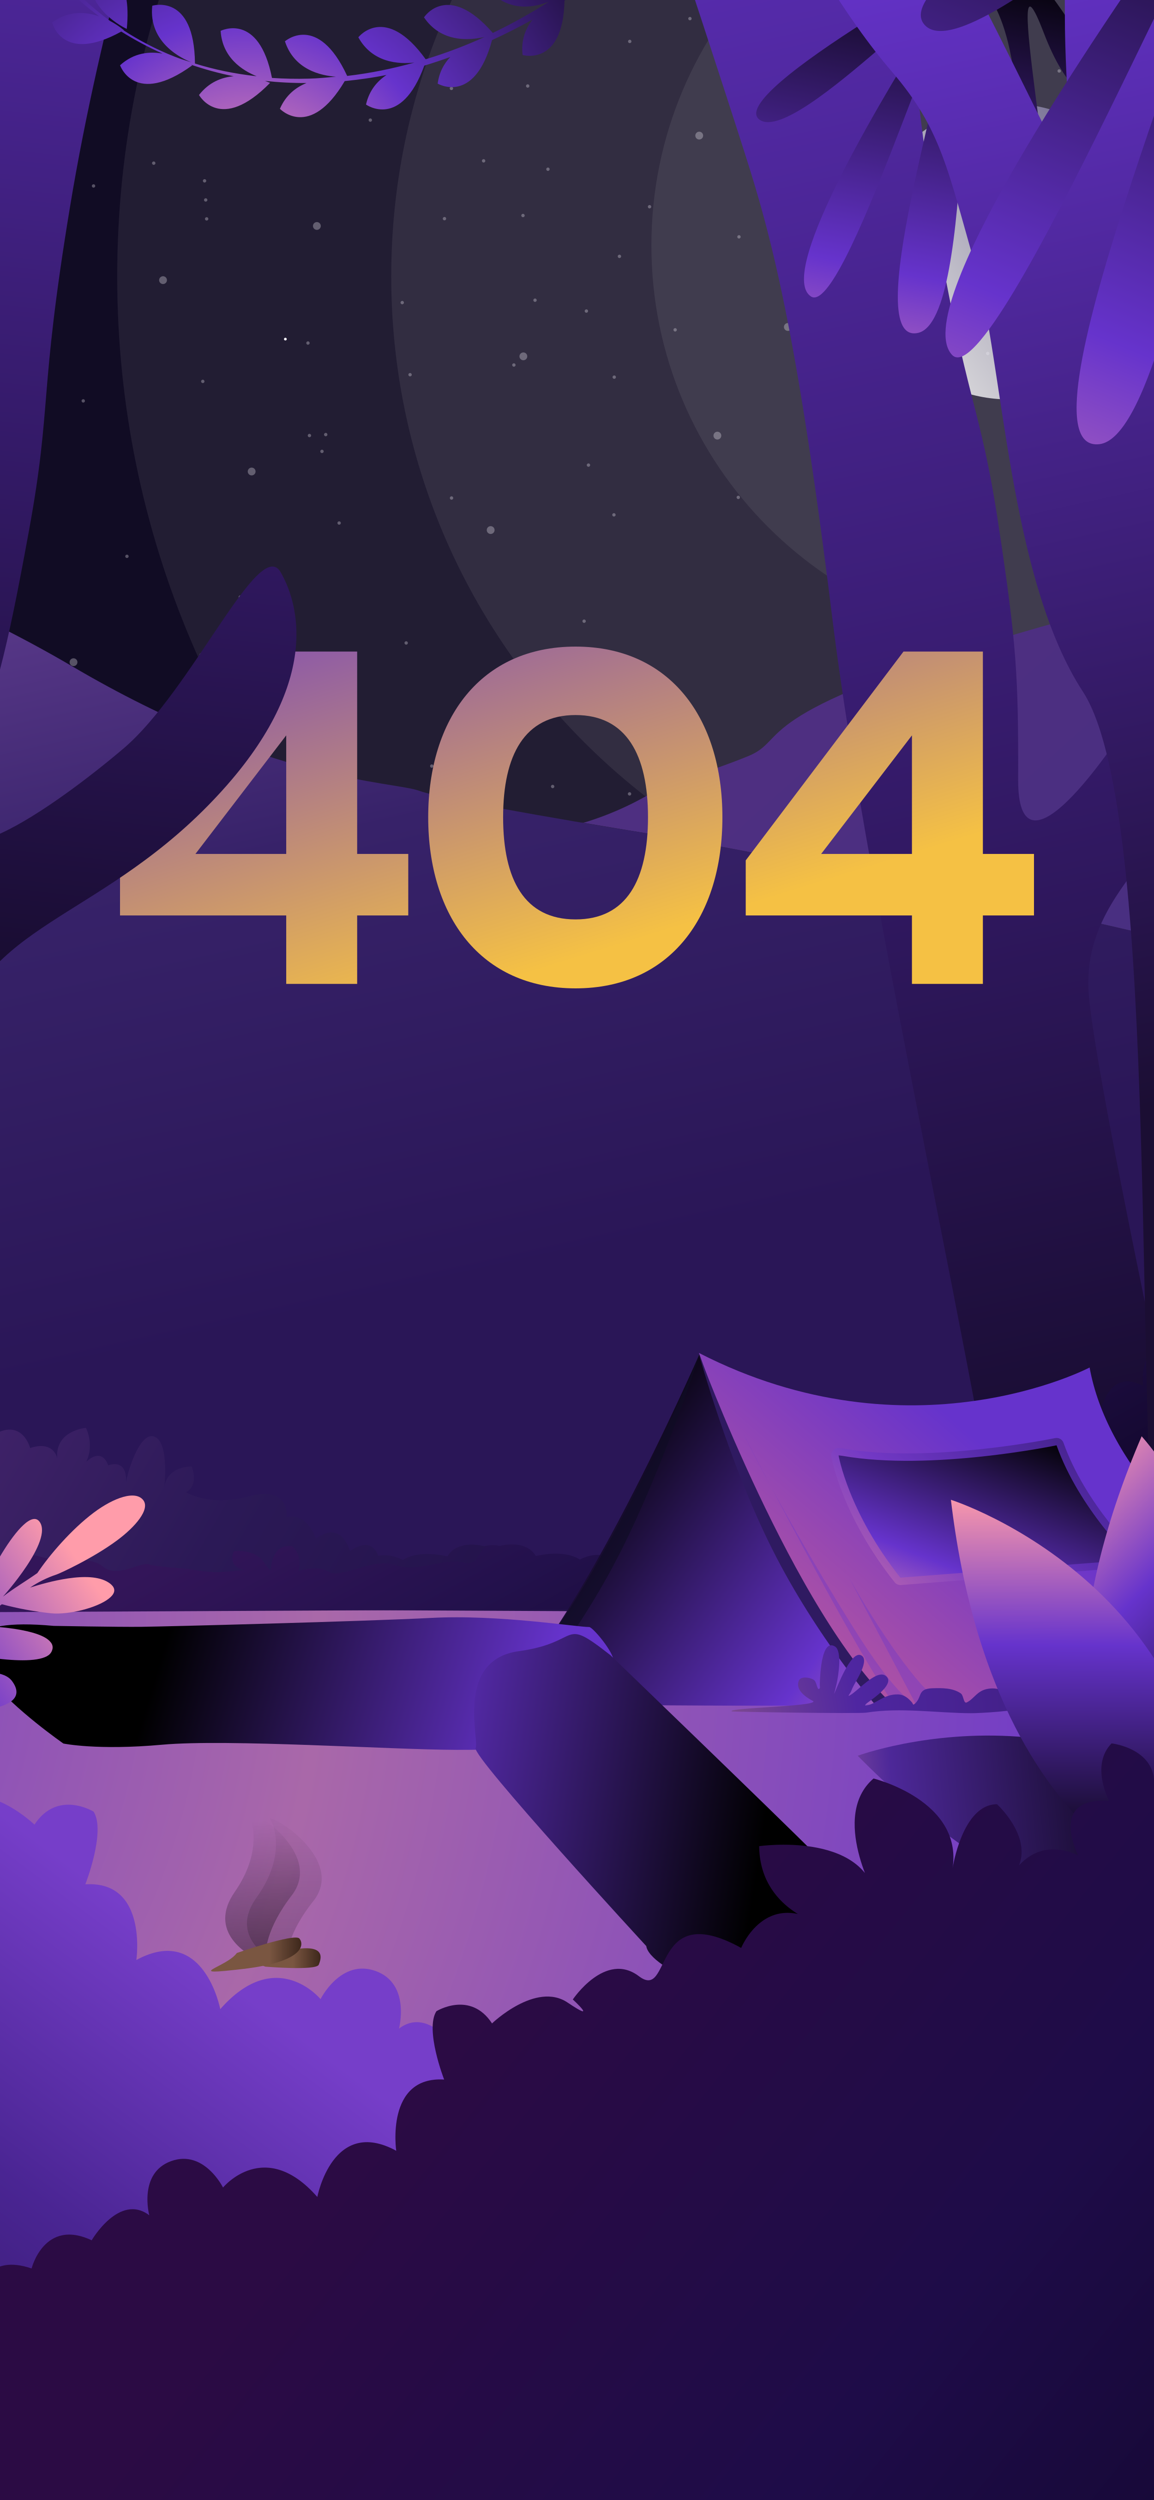 <svg width="1125" height="2436" viewBox="0 0 1125 2436" fill="none" xmlns="http://www.w3.org/2000/svg">
<rect x="0" y="0" width="1125" height="2436" fill="#333333" stroke="none"/>
<g clip-path="url(#clip0_1950_925)">
<rect width="1125" height="2436" fill="#110C24"/>
<g clip-path="url(#clip1_1950_925)">
<rect width="1370.25" height="2436" transform="translate(-123)" fill="#110C24"/>
<g opacity="0.3">
<path d="M155.204 272.165C155.639 270.106 157.661 268.789 159.72 269.225C161.779 269.66 163.095 271.683 162.661 273.742C162.226 275.801 160.203 277.118 158.145 276.682C156.086 276.247 154.77 274.225 155.204 272.165Z" fill="#FBF7FF"/>
<path d="M305.193 219.382C305.627 217.323 307.649 216.007 309.708 216.442C311.766 216.877 313.084 218.899 312.648 220.958C312.213 223.019 310.191 224.335 308.132 223.899C306.073 223.464 304.757 221.442 305.193 219.382Z" fill="#FBF7FF"/>
<path d="M241.601 458.623C242.036 456.564 244.058 455.248 246.117 455.683C248.176 456.119 249.492 458.14 249.056 460.199C248.622 462.258 246.6 463.576 244.541 463.141C242.483 462.705 241.165 460.683 241.601 458.623Z" fill="#FBF7FF"/>
<path d="M506.48 346.419C506.915 344.359 508.936 343.042 510.995 343.478C513.053 343.913 514.371 345.936 513.935 347.995C513.5 350.054 511.478 351.37 509.419 350.935C507.36 350.5 506.044 348.478 506.48 346.419Z" fill="#FBF7FF"/>
<path d="M474.61 515.669C475.046 513.61 477.068 512.293 479.127 512.729C481.186 513.163 482.502 515.185 482.066 517.245C481.631 519.304 479.61 520.621 477.551 520.186C475.493 519.751 474.175 517.728 474.61 515.669Z" fill="#FBF7FF"/>
<path d="M695.632 423.659C696.067 421.6 698.089 420.284 700.148 420.719C702.207 421.154 703.523 423.176 703.088 425.235C702.652 427.294 700.632 428.612 698.573 428.176C696.514 427.741 695.197 425.718 695.632 423.659Z" fill="#FBF7FF"/>
<path d="M631.624 201.089C631.812 200.201 632.684 199.633 633.572 199.82C634.461 200.008 635.028 200.881 634.84 201.769C634.653 202.658 633.78 203.225 632.893 203.037C632.004 202.85 631.436 201.977 631.624 201.089Z" fill="#FBF7FF"/>
<path d="M597.2 367.124C597.388 366.236 598.26 365.668 599.148 365.856C600.037 366.044 600.604 366.916 600.416 367.805C600.229 368.692 599.356 369.26 598.469 369.073C597.581 368.884 597.012 368.012 597.2 367.124Z" fill="#FBF7FF"/>
<path d="M508.231 209.65C508.419 208.762 509.291 208.195 510.179 208.382C511.067 208.569 511.634 209.443 511.447 210.33C511.26 211.218 510.388 211.787 509.499 211.599C508.611 211.411 508.043 210.539 508.231 209.65Z" fill="#FBF7FF"/>
<path d="M805.079 179.876C805.269 178.988 806.142 178.419 807.028 178.608C807.914 178.795 808.483 179.667 808.294 180.556C808.104 181.444 807.231 182.011 806.345 181.824C805.459 181.637 804.89 180.765 805.079 179.876Z" fill="#FBF7FF"/>
<path d="M499.348 355.301C499.537 354.414 500.409 353.845 501.297 354.033C502.185 354.221 502.752 355.093 502.565 355.982C502.378 356.869 501.504 357.437 500.617 357.25C499.729 357.062 499.161 356.189 499.348 355.301Z" fill="#FBF7FF"/>
<path d="M438.581 484.889C438.769 484 439.641 483.433 440.529 483.621C441.416 483.808 441.985 484.681 441.797 485.569C441.61 486.457 440.737 487.025 439.85 486.838C438.961 486.649 438.393 485.777 438.581 484.889Z" fill="#FBF7FF"/>
<path d="M596.895 501.313C597.082 500.424 597.956 499.856 598.843 500.044C599.731 500.232 600.299 501.104 600.112 501.992C599.923 502.881 599.051 503.448 598.163 503.26C597.275 503.073 596.708 502.201 596.895 501.313Z" fill="#FBF7FF"/>
<path d="M390.51 294.494C390.698 293.605 391.571 293.038 392.458 293.226C393.346 293.413 393.914 294.285 393.727 295.174C393.539 296.062 392.667 296.63 391.778 296.442C390.89 296.254 390.323 295.382 390.51 294.494Z" fill="#FBF7FF"/>
<path d="M329.011 509.25C329.198 508.361 330.07 507.793 330.958 507.98C331.847 508.169 332.415 509.041 332.226 509.929C332.039 510.818 331.167 511.385 330.279 511.197C329.39 511.01 328.822 510.137 329.011 509.25Z" fill="#FBF7FF"/>
<path d="M398.157 364.745C398.345 363.858 399.216 363.289 400.105 363.477C400.993 363.664 401.56 364.537 401.373 365.426C401.185 366.313 400.313 366.881 399.425 366.694C398.537 366.505 397.969 365.633 398.157 364.745Z" fill="#FBF7FF"/>
<path d="M298.624 333.89C298.811 333.001 299.683 332.434 300.571 332.622C301.46 332.809 302.027 333.682 301.839 334.57C301.652 335.458 300.78 336.026 299.892 335.839C299.004 335.65 298.435 334.778 298.624 333.89Z" fill="#FBF7FF"/>
<path d="M315.932 423.084C316.121 422.196 316.993 421.627 317.881 421.816C318.769 422.003 319.336 422.875 319.149 423.764C318.962 424.652 318.088 425.221 317.201 425.032C316.313 424.845 315.745 423.973 315.932 423.084Z" fill="#FBF7FF"/>
<path d="M312.282 439.468C312.47 438.58 313.342 438.012 314.23 438.2C315.118 438.388 315.686 439.26 315.498 440.148C315.311 441.037 314.438 441.604 313.551 441.416C312.663 441.229 312.095 440.357 312.282 439.468Z" fill="#FBF7FF"/>
<path d="M300.059 424.01C300.248 423.123 301.12 422.554 302.008 422.742C302.895 422.93 303.463 423.802 303.276 424.691C303.087 425.578 302.215 426.146 301.327 425.959C300.44 425.771 299.872 424.898 300.059 424.01Z" fill="#FBF7FF"/>
<path d="M197.825 175.864C198.012 174.975 198.884 174.408 199.772 174.595C200.661 174.783 201.229 175.656 201.04 176.543C200.853 177.432 199.981 178 199.093 177.813C198.204 177.624 197.638 176.752 197.825 175.864Z" fill="#FBF7FF"/>
<path d="M198.926 194.479C199.115 193.591 199.987 193.022 200.875 193.211C201.763 193.398 202.33 194.27 202.143 195.159C201.956 196.047 201.083 196.616 200.196 196.427C199.307 196.24 198.739 195.368 198.926 194.479Z" fill="#FBF7FF"/>
<path d="M199.864 212.918C200.051 212.031 200.923 211.463 201.811 211.65C202.7 211.839 203.268 212.711 203.079 213.599C202.892 214.486 202.02 215.055 201.132 214.867C200.244 214.679 199.677 213.807 199.864 212.918Z" fill="#FBF7FF"/>
<path d="M23.942 100.039C24.131 99.151 25.002 98.582 25.891 98.771C26.778 98.958 27.346 99.83 27.159 100.719C26.971 101.607 26.098 102.174 25.211 101.987C24.323 101.8 23.755 100.928 23.942 100.039Z" fill="#FBF7FF"/>
<path d="M9.856 305.36C10.044 304.472 10.916 303.905 11.804 304.092C12.692 304.279 13.259 305.153 13.072 306.04C12.885 306.928 12.013 307.497 11.124 307.309C10.236 307.121 9.668 306.249 9.856 305.36Z" fill="#FBF7FF"/>
<path d="M79.548 390.271C79.735 389.383 80.607 388.816 81.495 389.003C82.384 389.19 82.952 390.062 82.763 390.951C82.576 391.839 81.704 392.408 80.816 392.219C79.927 392.032 79.359 391.16 79.548 390.271Z" fill="#FBF7FF"/>
<path d="M359.409 116.691C359.597 115.802 360.469 115.234 361.357 115.421C362.246 115.61 362.813 116.482 362.625 117.371C362.438 118.259 361.565 118.826 360.678 118.639C359.79 118.451 359.221 117.578 359.409 116.691Z" fill="#FBF7FF"/>
<path d="M223.852 88.034C224.041 87.146 224.912 86.579 225.801 86.766C226.689 86.954 227.256 87.826 227.069 88.714C226.881 89.603 226.008 90.171 225.121 89.982C224.233 89.795 223.665 88.923 223.852 88.034Z" fill="#FBF7FF"/>
<path d="M148.26 158.63C148.448 157.742 149.32 157.173 150.208 157.362C151.096 157.549 151.664 158.421 151.476 159.31C151.288 160.198 150.417 160.766 149.528 160.578C148.64 160.391 148.073 159.519 148.26 158.63Z" fill="#FBF7FF"/>
<path d="M89.585 180.853C89.772 179.964 90.645 179.397 91.532 179.585C92.42 179.772 92.989 180.645 92.801 181.532C92.613 182.421 91.741 182.989 90.853 182.802C89.964 182.613 89.397 181.741 89.585 180.853Z" fill="#FBF7FF"/>
<path d="M123.856 61.725C124.043 60.837 124.915 60.269 125.804 60.456C126.692 60.644 127.26 61.516 127.071 62.404C126.884 63.293 126.012 63.861 125.124 63.673C124.236 63.485 123.669 62.613 123.856 61.725Z" fill="#FBF7FF"/>
<path d="M849.37 348.144C849.56 347.256 850.433 346.687 851.319 346.876C852.205 347.063 852.774 347.935 852.585 348.824C852.395 349.712 851.534 350.281 850.636 350.092C849.75 349.905 849.181 349.033 849.37 348.144Z" fill="#FBF7FF"/>
<path d="M837.693 403.453C837.87 402.565 838.743 401.996 839.642 402.184C840.527 402.372 841.097 403.244 840.907 404.133C840.717 405.02 839.844 405.588 838.958 405.401C838.072 405.214 837.503 404.34 837.693 403.453Z" fill="#FBF7FF"/>
<path d="M922.257 444.85C922.447 443.961 923.32 443.393 924.206 443.58C925.104 443.769 925.661 444.641 925.484 445.529C925.294 446.418 924.421 446.985 923.535 446.797C922.649 446.61 922.08 445.737 922.257 444.85Z" fill="#FBF7FF"/>
<path d="M718.12 484.279C718.307 483.392 719.179 482.823 720.068 483.011C720.956 483.198 721.523 484.071 721.335 484.959C721.148 485.847 720.276 486.415 719.388 486.228C718.5 486.04 717.932 485.167 718.12 484.279Z" fill="#FBF7FF"/>
<path d="M572.069 452.833C572.257 451.945 573.129 451.376 574.018 451.565C574.905 451.752 575.473 452.624 575.286 453.513C575.097 454.401 574.225 454.968 573.337 454.781C572.45 454.594 571.882 453.722 572.069 452.833Z" fill="#FBF7FF"/>
<path d="M656.585 321.031C656.773 320.143 657.645 319.575 658.533 319.763C659.42 319.951 659.988 320.823 659.801 321.711C659.613 322.6 658.741 323.168 657.852 322.979C656.965 322.792 656.397 321.92 656.585 321.031Z" fill="#FBF7FF"/>
<path d="M570.042 302.738C570.229 301.85 571.101 301.283 571.989 301.47C572.878 301.657 573.446 302.529 573.257 303.418C573.07 304.306 572.198 304.874 571.31 304.686C570.422 304.499 569.853 303.627 570.042 302.738Z" fill="#FBF7FF"/>
<path d="M519.967 292.155C520.156 291.266 521.028 290.698 521.916 290.887C522.804 291.074 523.371 291.946 523.184 292.835C522.997 293.723 522.124 294.29 521.237 294.103C520.348 293.915 519.78 293.043 519.967 292.155Z" fill="#FBF7FF"/>
<path d="M431.702 212.713C431.889 211.824 432.761 211.256 433.649 211.443C434.538 211.632 435.106 212.504 434.917 213.393C434.73 214.281 433.858 214.848 432.97 214.661C432.081 214.473 431.514 213.6 431.702 212.713Z" fill="#FBF7FF"/>
<path d="M196.085 371.263C196.272 370.375 197.144 369.808 198.032 369.995C198.92 370.183 199.489 371.056 199.3 371.943C199.113 372.832 198.241 373.4 197.353 373.213C196.464 373.024 195.897 372.152 196.085 371.263Z" fill="#FBF7FF"/>
<path d="M774.405 340.953C774.592 340.065 775.465 339.496 776.352 339.685C777.241 339.872 777.809 340.744 777.621 341.633C777.433 342.521 776.561 343.09 775.673 342.901C774.786 342.714 774.218 341.842 774.405 340.953Z" fill="#FBF7FF"/>
<path d="M469.853 156.378C470.04 155.489 470.912 154.921 471.8 155.108C472.688 155.297 473.255 156.169 473.068 157.058C472.881 157.946 472.009 158.513 471.12 158.326C470.232 158.138 469.664 157.265 469.853 156.378Z" fill="#FBF7FF"/>
<path d="M67.937 644.414C68.371 642.355 70.393 641.038 72.452 641.474C74.51 641.909 75.828 643.931 75.392 645.99C74.957 648.05 72.935 649.367 70.876 648.931C68.817 648.496 67.501 646.473 67.937 644.414Z" fill="#FBF7FF"/>
<path d="M4.345 883.655C4.78 881.596 6.802 880.28 8.861 880.715C10.92 881.15 12.236 883.172 11.801 885.231C11.367 887.29 9.344 888.608 7.286 888.172C5.227 887.737 3.91 885.714 4.345 883.655Z" fill="#FBF7FF"/>
<path d="M269.224 771.451C269.659 769.39 271.68 768.074 273.739 768.509C275.798 768.945 277.115 770.967 276.68 773.027C276.244 775.086 274.222 776.402 272.163 775.967C270.105 775.531 268.789 773.51 269.224 771.451Z" fill="#FBF7FF"/>
<path d="M237.353 940.701C237.788 938.642 239.81 937.326 241.869 937.761C243.928 938.195 245.244 940.218 244.808 942.277C244.373 944.336 242.352 945.654 240.294 945.218C238.235 944.783 236.917 942.76 237.353 940.701Z" fill="#FBF7FF"/>
<path d="M458.376 848.691C458.811 846.632 460.834 845.315 462.892 845.751C464.951 846.186 466.267 848.207 465.832 850.267C465.397 852.326 463.376 853.643 461.317 853.208C459.258 852.773 457.941 850.75 458.376 848.691Z" fill="#FBF7FF"/>
<path d="M394.368 626.121C394.556 625.233 395.428 624.664 396.316 624.852C397.205 625.04 397.772 625.912 397.584 626.801C397.397 627.689 396.524 628.256 395.637 628.069C394.749 627.882 394.18 627.008 394.368 626.121Z" fill="#FBF7FF"/>
<path d="M359.944 792.155C360.132 791.268 361.004 790.7 361.893 790.887C362.781 791.076 363.348 791.948 363.161 792.836C362.973 793.724 362.1 794.292 361.213 794.105C360.325 793.916 359.757 793.044 359.944 792.155Z" fill="#FBF7FF"/>
<path d="M270.976 634.682C271.163 633.794 272.035 633.227 272.923 633.414C273.811 633.602 274.378 634.475 274.191 635.362C274.004 636.251 273.132 636.819 272.244 636.632C271.355 636.443 270.787 635.571 270.976 634.682Z" fill="#FBF7FF"/>
<path d="M567.824 604.908C568.013 604.019 568.887 603.451 569.772 603.64C570.658 603.827 571.228 604.699 571.038 605.588C570.848 606.476 569.975 607.043 569.089 606.856C568.203 606.668 567.634 605.796 567.824 604.908Z" fill="#FBF7FF"/>
<path d="M972.425 698.651C972.615 697.762 973.488 697.194 974.374 697.382C975.26 697.57 975.829 698.442 975.639 699.33C975.462 700.219 974.589 700.786 973.703 700.598C972.805 700.411 972.235 699.539 972.425 698.651Z" fill="#FBF7FF"/>
<path d="M262.092 780.333C262.281 779.445 263.153 778.877 264.041 779.065C264.929 779.253 265.496 780.125 265.309 781.014C265.122 781.901 264.249 782.469 263.362 782.282C262.473 782.093 261.905 781.221 262.092 780.333Z" fill="#FBF7FF"/>
<path d="M201.325 909.92C201.513 909.032 202.385 908.465 203.273 908.652C204.161 908.839 204.729 909.713 204.541 910.6C204.354 911.488 203.481 912.057 202.594 911.869C201.706 911.681 201.137 910.809 201.325 909.92Z" fill="#FBF7FF"/>
<path d="M359.639 926.344C359.827 925.456 360.7 924.888 361.587 925.076C362.475 925.263 363.043 926.136 362.856 927.024C362.667 927.913 361.796 928.48 360.907 928.292C360.019 928.105 359.452 927.233 359.639 926.344Z" fill="#FBF7FF"/>
<path d="M153.255 719.526C153.442 718.637 154.315 718.07 155.202 718.257C156.09 718.445 156.659 719.317 156.471 720.205C156.283 721.094 155.411 721.662 154.522 721.474C153.634 721.286 153.067 720.414 153.255 719.526Z" fill="#FBF7FF"/>
<path d="M91.755 934.282C91.942 933.393 92.814 932.825 93.702 933.012C94.591 933.201 95.159 934.073 94.97 934.961C94.783 935.85 93.911 936.417 93.023 936.23C92.135 936.042 91.566 935.169 91.755 934.282Z" fill="#FBF7FF"/>
<path d="M160.901 789.777C161.089 788.889 161.96 788.321 162.849 788.508C163.737 788.696 164.304 789.569 164.117 790.457C163.929 791.345 163.058 791.913 162.169 791.726C161.281 791.537 160.713 790.665 160.901 789.777Z" fill="#FBF7FF"/>
<path d="M61.368 758.921C61.555 758.033 62.427 757.466 63.316 757.653C64.204 757.84 64.771 758.714 64.584 759.601C64.396 760.489 63.524 761.058 62.636 760.87C61.748 760.682 61.18 759.81 61.368 758.921Z" fill="#FBF7FF"/>
<path d="M78.676 848.114C78.865 847.226 79.737 846.658 80.625 846.846C81.513 847.034 82.08 847.906 81.893 848.794C81.706 849.683 80.833 850.251 79.945 850.062C79.057 849.875 78.489 849.003 78.676 848.114Z" fill="#FBF7FF"/>
<path d="M75.032 864.5C75.22 863.612 76.092 863.043 76.981 863.232C77.868 863.419 78.436 864.291 78.248 865.18C78.061 866.068 77.188 866.635 76.301 866.448C75.413 866.261 74.844 865.389 75.032 864.5Z" fill="#FBF7FF"/>
<path d="M62.803 849.041C62.992 848.154 63.864 847.586 64.752 847.773C65.639 847.962 66.207 848.834 66.02 849.722C65.831 850.609 64.96 851.178 64.071 850.99C63.184 850.802 62.616 849.93 62.803 849.041Z" fill="#FBF7FF"/>
<path d="M122.153 541.721C122.341 540.833 123.213 540.264 124.102 540.452C124.99 540.64 125.557 541.512 125.37 542.401C125.182 543.289 124.309 543.856 123.422 543.669C122.534 543.482 121.966 542.608 122.153 541.721Z" fill="#FBF7FF"/>
<path d="M612.115 773.176C612.304 772.288 613.178 771.72 614.063 771.908C614.949 772.096 615.519 772.968 615.329 773.856C615.139 774.745 614.278 775.313 613.38 775.124C612.494 774.937 611.925 774.065 612.115 773.176Z" fill="#FBF7FF"/>
<path d="M600.437 828.485C600.614 827.596 601.487 827.028 602.386 827.215C603.271 827.404 603.841 828.276 603.651 829.165C603.461 830.052 602.588 830.62 601.702 830.433C600.817 830.245 600.247 829.372 600.437 828.485Z" fill="#FBF7FF"/>
<path d="M685.001 869.881C685.191 868.993 686.064 868.425 686.95 868.612C687.848 868.8 688.405 869.672 688.228 870.561C688.038 871.449 687.165 872.017 686.279 871.829C685.393 871.642 684.824 870.769 685.001 869.881Z" fill="#FBF7FF"/>
<path d="M480.864 909.311C481.052 908.423 481.923 907.855 482.812 908.043C483.7 908.23 484.267 909.103 484.08 909.99C483.892 910.879 483.02 911.447 482.132 911.26C481.244 911.071 480.676 910.199 480.864 909.311Z" fill="#FBF7FF"/>
<path d="M334.813 877.865C335.002 876.977 335.873 876.409 336.762 876.597C337.649 876.784 338.217 877.657 338.03 878.545C337.841 879.434 336.969 880.001 336.081 879.813C335.194 879.626 334.626 878.754 334.813 877.865Z" fill="#FBF7FF"/>
<path d="M419.329 746.063C419.517 745.175 420.389 744.606 421.277 744.795C422.164 744.982 422.733 745.854 422.545 746.743C422.357 747.631 421.485 748.2 420.597 748.011C419.71 747.824 419.141 746.952 419.329 746.063Z" fill="#FBF7FF"/>
<path d="M332.786 727.77C332.973 726.881 333.845 726.314 334.734 726.502C335.622 726.689 336.19 727.561 336.001 728.449C335.814 729.338 334.942 729.906 334.054 729.718C333.166 729.53 332.598 728.658 332.786 727.77Z" fill="#FBF7FF"/>
<path d="M282.711 717.187C282.9 716.298 283.772 715.73 284.66 715.918C285.548 716.106 286.115 716.978 285.928 717.866C285.741 718.755 284.868 719.322 283.981 719.135C283.092 718.947 282.524 718.075 282.711 717.187Z" fill="#FBF7FF"/>
<path d="M194.446 637.745C194.633 636.857 195.505 636.288 196.393 636.476C197.282 636.664 197.85 637.536 197.661 638.425C197.474 639.313 196.602 639.88 195.714 639.693C194.825 639.506 194.259 638.632 194.446 637.745Z" fill="#FBF7FF"/>
<path d="M537.149 765.985C537.336 765.096 538.209 764.528 539.096 764.717C539.985 764.904 540.553 765.776 540.366 766.665C540.177 767.553 539.305 768.121 538.417 767.933C537.53 767.746 536.962 766.873 537.149 765.985Z" fill="#FBF7FF"/>
<path d="M232.597 581.41C232.784 580.521 233.656 579.953 234.544 580.14C235.432 580.329 235.999 581.201 235.812 582.089C235.625 582.978 234.753 583.545 233.865 583.358C232.976 583.17 232.408 582.297 232.597 581.41Z" fill="#FBF7FF"/>
<path d="M677.927 131.335C678.362 129.276 680.384 127.959 682.443 128.395C684.502 128.83 685.818 130.853 685.384 132.912C684.948 134.971 682.926 136.287 680.867 135.852C678.809 135.417 677.492 133.395 677.927 131.335Z" fill="#FBF7FF"/>
<path d="M827.915 78.552C828.349 76.493 830.371 75.177 832.43 75.612C834.489 76.047 835.806 78.069 835.371 80.128C834.936 82.189 832.914 83.505 830.855 83.069C828.796 82.634 827.48 80.611 827.915 78.552Z" fill="#FBF7FF"/>
<path d="M764.323 317.793C764.759 315.734 766.781 314.418 768.84 314.853C770.898 315.289 772.214 317.31 771.779 319.369C771.345 321.428 769.323 322.746 767.264 322.311C765.205 321.875 763.888 319.853 764.323 317.793Z" fill="#FBF7FF"/>
<path d="M1029.2 205.589C1029.64 203.529 1031.66 202.212 1033.72 202.648C1035.78 203.083 1037.09 205.106 1036.66 207.165C1036.22 209.224 1034.2 210.54 1032.14 210.105C1030.08 209.67 1028.77 207.648 1029.2 205.589Z" fill="#FBF7FF"/>
<path d="M997.333 374.839C997.768 372.78 999.791 371.463 1001.85 371.899C1003.91 372.333 1005.22 374.355 1004.79 376.415C1004.35 378.474 1002.33 379.791 1000.27 379.356C998.215 378.921 996.898 376.898 997.333 374.839Z" fill="#FBF7FF"/>
<path d="M1119.92 226.294C1120.11 225.406 1120.98 224.838 1121.87 225.025C1122.76 225.214 1123.33 226.086 1123.14 226.975C1122.95 227.862 1122.08 228.43 1121.19 228.243C1120.3 228.054 1119.74 227.182 1119.92 226.294Z" fill="#FBF7FF"/>
<path d="M1030.95 68.82C1031.14 67.932 1032.01 67.365 1032.9 67.552C1033.79 67.739 1034.36 68.612 1034.17 69.5C1033.98 70.388 1033.11 70.957 1032.22 70.769C1031.33 70.581 1030.77 69.709 1030.95 68.82Z" fill="#FBF7FF"/>
<path d="M1022.07 214.471C1022.26 213.584 1023.13 213.015 1024.02 213.203C1024.91 213.391 1025.47 214.263 1025.29 215.152C1025.1 216.039 1024.23 216.607 1023.34 216.42C1022.45 216.231 1021.88 215.359 1022.07 214.471Z" fill="#FBF7FF"/>
<path d="M961.303 344.059C961.492 343.17 962.364 342.603 963.252 342.791C964.139 342.978 964.707 343.851 964.52 344.739C964.333 345.627 963.46 346.195 962.572 346.008C961.684 345.819 961.116 344.947 961.303 344.059Z" fill="#FBF7FF"/>
<path d="M1119.62 360.483C1119.81 359.594 1120.68 359.026 1121.57 359.214C1122.45 359.402 1123.02 360.274 1122.83 361.162C1122.65 362.051 1121.77 362.618 1120.89 362.43C1120 362.243 1119.43 361.371 1119.62 360.483Z" fill="#FBF7FF"/>
<path d="M913.233 153.665C913.42 152.777 914.293 152.21 915.18 152.397C916.069 152.584 916.637 153.456 916.45 154.345C916.261 155.233 915.389 155.802 914.501 155.613C913.613 155.426 913.046 154.554 913.233 153.665Z" fill="#FBF7FF"/>
<path d="M851.733 368.419C851.921 367.531 852.793 366.963 853.681 367.15C854.569 367.339 855.137 368.211 854.949 369.099C854.762 369.988 853.89 370.555 853.001 370.367C852.113 370.18 851.545 369.307 851.733 368.419Z" fill="#FBF7FF"/>
<path d="M920.88 223.915C921.067 223.027 921.939 222.459 922.827 222.647C923.716 222.834 924.282 223.707 924.095 224.596C923.908 225.483 923.036 226.051 922.148 225.864C921.259 225.675 920.691 224.803 920.88 223.915Z" fill="#FBF7FF"/>
<path d="M821.347 193.06C821.534 192.171 822.406 191.604 823.294 191.792C824.182 191.979 824.749 192.852 824.562 193.739C824.375 194.628 823.503 195.196 822.615 195.009C821.726 194.82 821.158 193.948 821.347 193.06Z" fill="#FBF7FF"/>
<path d="M838.655 282.254C838.843 281.366 839.715 280.797 840.604 280.986C841.492 281.173 842.059 282.045 841.871 282.934C841.684 283.822 840.811 284.391 839.924 284.202C839.036 284.015 838.468 283.143 838.655 282.254Z" fill="#FBF7FF"/>
<path d="M835.004 298.638C835.193 297.75 836.065 297.182 836.953 297.37C837.84 297.557 838.408 298.429 838.221 299.318C838.034 300.207 837.161 300.774 836.274 300.586C835.385 300.399 834.817 299.527 835.004 298.638Z" fill="#FBF7FF"/>
<path d="M822.782 283.18C822.97 282.293 823.842 281.724 824.731 281.912C825.618 282.1 826.186 282.972 825.998 283.861C825.81 284.748 824.938 285.316 824.05 285.129C823.163 284.94 822.595 284.068 822.782 283.18Z" fill="#FBF7FF"/>
<path d="M720.547 35.033C720.735 34.145 721.607 33.578 722.495 33.765C723.383 33.953 723.951 34.826 723.763 35.713C723.576 36.602 722.704 37.17 721.815 36.983C720.927 36.794 720.36 35.922 720.547 35.033Z" fill="#FBF7FF"/>
<path d="M721.649 53.649C721.838 52.761 722.709 52.192 723.598 52.381C724.486 52.568 725.053 53.44 724.866 54.329C724.678 55.217 723.805 55.785 722.918 55.597C722.03 55.41 721.462 54.538 721.649 53.649Z" fill="#FBF7FF"/>
<path d="M722.587 72.088C722.774 71.201 723.646 70.633 724.534 70.82C725.422 71.008 725.99 71.88 725.802 72.769C725.615 73.656 724.743 74.225 723.854 74.037C722.966 73.849 722.399 72.977 722.587 72.088Z" fill="#FBF7FF"/>
<path d="M532.579 164.53C532.766 163.642 533.638 163.075 534.527 163.262C535.415 163.449 535.982 164.322 535.795 165.21C535.607 166.098 534.735 166.666 533.847 166.479C532.959 166.291 532.391 165.419 532.579 164.53Z" fill="#FBF7FF"/>
<path d="M602.271 249.441C602.458 248.553 603.33 247.986 604.218 248.173C605.106 248.36 605.674 249.232 605.486 250.121C605.299 251.009 604.427 251.578 603.538 251.389C602.65 251.202 602.082 250.33 602.271 249.441Z" fill="#FBF7FF"/>
<path d="M670.983 17.8C671.17 16.911 672.042 16.343 672.93 16.532C673.819 16.719 674.387 17.591 674.198 18.48C674.011 19.368 673.139 19.936 672.251 19.748C671.363 19.561 670.796 18.688 670.983 17.8Z" fill="#FBF7FF"/>
<path d="M612.307 40.023C612.495 39.134 613.368 38.567 614.255 38.755C615.143 38.942 615.711 39.815 615.524 40.702C615.335 41.591 614.463 42.159 613.575 41.972C612.687 41.783 612.12 40.911 612.307 40.023Z" fill="#FBF7FF"/>
<path d="M438.466 85.808C438.653 84.919 439.525 84.352 440.413 84.54C441.302 84.727 441.868 85.599 441.681 86.487C441.494 87.376 440.622 87.944 439.734 87.756C438.845 87.568 438.277 86.696 438.466 85.808Z" fill="#FBF7FF"/>
<path d="M512.833 83.457C513.021 82.569 513.893 82 514.781 82.189C515.67 82.376 516.237 83.248 516.049 84.137C515.862 85.025 514.99 85.594 514.102 85.405C513.213 85.218 512.645 84.346 512.833 83.457Z" fill="#FBF7FF"/>
<path d="M1094.79 312.003C1094.98 311.115 1095.85 310.546 1096.74 310.735C1097.63 310.922 1098.2 311.794 1098.01 312.683C1097.82 313.571 1096.95 314.138 1096.06 313.951C1095.17 313.764 1094.6 312.892 1094.79 312.003Z" fill="#FBF7FF"/>
<path d="M1092.76 161.908C1092.95 161.019 1093.82 160.452 1094.71 160.64C1095.6 160.827 1096.17 161.699 1095.98 162.588C1095.79 163.476 1094.92 164.044 1094.03 163.856C1093.14 163.669 1092.58 162.796 1092.76 161.908Z" fill="#FBF7FF"/>
<path d="M1042.69 151.325C1042.88 150.436 1043.75 149.868 1044.64 150.057C1045.53 150.244 1046.09 151.116 1045.91 152.005C1045.72 152.893 1044.85 153.46 1043.96 153.273C1043.07 153.085 1042.5 152.213 1042.69 151.325Z" fill="#FBF7FF"/>
<path d="M954.424 71.883C954.612 70.994 955.484 70.426 956.372 70.613C957.26 70.802 957.828 71.674 957.64 72.562C957.452 73.451 956.581 74.018 955.692 73.831C954.804 73.643 954.237 72.77 954.424 71.883Z" fill="#FBF7FF"/>
<path d="M718.807 230.433C718.995 229.545 719.866 228.978 720.755 229.165C721.643 229.352 722.211 230.226 722.023 231.113C721.835 232.002 720.964 232.57 720.075 232.382C719.187 232.194 718.62 231.322 718.807 230.433Z" fill="#FBF7FF"/>
<path d="M992.575 15.548C992.762 14.659 993.634 14.091 994.523 14.278C995.411 14.467 995.978 15.339 995.791 16.227C995.603 17.116 994.731 17.683 993.843 17.496C992.955 17.308 992.387 16.435 992.575 15.548Z" fill="#FBF7FF"/>
</g>
<path opacity="0.074" d="M114.258 269.307C114.258 -232.586 521.035 -639.45 1022.82 -639.45C1524.61 -639.45 1931.39 -232.586 1931.39 269.307C1931.39 771.199 1524.61 1178.06 1022.82 1178.06C521.035 1178.06 114.258 771.199 114.258 269.307Z" fill="#FBF7FF"/>
<path opacity="0.074" d="M381.404 269.306C381.404 -85.016 668.576 -372.249 1022.82 -372.249C1377.07 -372.249 1664.24 -85.016 1664.24 269.306C1664.24 623.628 1377.07 910.862 1022.82 910.862C668.576 910.862 381.404 623.628 381.404 269.306Z" fill="#FBF7FF"/>
<path opacity="0.074" d="M635.033 239.091C635.033 24.879 808.656 -148.775 1022.82 -148.775C1236.99 -148.775 1410.6 24.879 1410.6 239.091C1410.6 453.304 1236.99 626.958 1022.82 626.958C808.656 626.958 635.033 453.304 635.033 239.091Z" fill="#FBF7FF"/>
<path opacity="0.781" d="M839.777 245.067C839.777 165.479 904.278 100.96 983.851 100.96C1063.42 100.96 1127.92 165.479 1127.92 245.067C1127.92 324.655 1063.42 389.174 983.851 389.174C904.278 389.174 839.777 324.655 839.777 245.067Z" fill="url(#paint0_linear_1950_925)"/>
<path d="M276.891 330.131C277.043 329.409 277.752 328.947 278.474 329.099C279.196 329.252 279.657 329.961 279.505 330.684C279.353 331.406 278.644 331.867 277.922 331.715C277.199 331.563 276.737 330.852 276.891 330.131Z" fill="#FBF7FF"/>
<path d="M1610.43 446.664C1609.83 446.828 1609.2 447.294 1608.54 448.111C1569.43 496.372 1254.3 539.906 989.569 618.072C724.849 696.239 770.223 720.045 729.428 736.709C688.633 753.372 657.272 760.331 627.373 777.036C597.475 793.74 569.113 801.542 569.113 801.542L566.606 801.348C599.677 806.942 629.161 811.813 639.11 813.248C667.736 817.373 1132.89 906.28 1172.55 926.384C1212.21 946.487 1603.91 1028.46 1603.91 1028.46L1600.86 1301.01C1604.45 1220.41 1608.42 1127.69 1612.07 1028.2C1622.48 744.542 1629.28 441.558 1610.43 446.664ZM-426.229 729.248L-418.48 985.911L-415.361 730.051L-426.229 729.248ZM694.189 1538.95L-401.471 1548.41L-400.635 1575.55L694.189 1538.95Z" fill="url(#paint1_linear_1950_925)"/>
<path d="M-411.978 449.262C-411.978 449.262 -122.99 535.476 69.995 648.993C262.98 762.51 383.338 761.119 408.826 770.56C434.313 780.002 610.477 809.106 639.099 813.232C667.724 817.358 1132.88 906.288 1172.54 926.391C1212.21 946.495 1603.92 1028.45 1603.92 1028.45L1598.29 1531.18L-425.279 1548.6L-411.978 449.262Z" fill="url(#paint2_linear_1950_925)"/>
<path d="M-873.204 1531.11C-873.204 1531.11 -223.856 1541.88 -169.27 1541.96C-90.208 1542.07 125.944 1505.94 240.771 1524.83C355.598 1543.71 567.172 1525.67 616.906 1525.67C666.644 1525.67 818.474 1537.47 881.56 1537.47C944.645 1537.47 1018.84 1532.55 1088.45 1532.55C1158.06 1532.55 1395.46 1532.12 1442.03 1532.55C1488.61 1532.97 1998.72 1520.26 2048.49 1522.89C2098.27 1525.52 2264.79 1512.58 2264.79 1512.58L2247.44 2069.33L-1205.24 2051.3L-1172.88 1508.54L-873.204 1531.11Z" fill="url(#paint3_radial_1950_925)"/>
<path d="M664.562 -39.365C664.562 -39.365 700.86 70.395 725.795 148.409C750.73 226.422 776.281 317.16 811.349 601.919C846.417 886.677 962.253 1385.73 984.242 1572.73L1174.87 1545.12C1174.87 1545.12 1072.36 1078.59 1061.78 973.219C1051.23 867.834 1147.39 828.551 1210.56 696.601C1273.72 564.651 1234.27 497.817 1204.42 471.526C1174.57 445.235 1162.64 600.298 1120.41 671.565C1078.15 742.845 992.287 861.552 992.572 759.929C992.855 658.303 991.07 628.063 973.244 510.396C955.417 392.728 941.832 392.138 912.213 216.975C882.569 41.822 879.055 -126.659 879.055 -126.659L664.562 -39.365Z" fill="url(#paint4_linear_1950_925)"/>
<path d="M1750.18 1181.53C1750.18 1181.53 1714.49 1167.31 1700.19 1201.93C1700.19 1201.93 1667.57 1194.68 1654.47 1236.9C1654.47 1236.9 1638.31 1217.47 1626.94 1224.13C1626.94 1224.13 1597.76 1255.72 1618.51 1285.54C1618.51 1285.54 1583.11 1278.47 1581.37 1320.59C1581.37 1320.59 1584.19 1279.51 1555.26 1276.91C1555.26 1276.91 1518.31 1301.85 1541.92 1345.07C1541.92 1345.07 1519.06 1306.16 1492.61 1320.35C1492.61 1320.35 1480.59 1359.41 1510.5 1375.69C1510.5 1375.69 1497.26 1374.04 1497.39 1394.76C1497.39 1394.76 1497.45 1355.5 1473.86 1357.9C1473.86 1357.9 1447.87 1392.11 1470.82 1419.01C1470.82 1419.01 1456.04 1418.22 1457.23 1433.58C1457.23 1433.58 1421.64 1412.54 1418.03 1454.53C1418.03 1454.53 1416.22 1458.23 1421.61 1471.16C1421.61 1471.16 1395.9 1452.57 1375.38 1484.12C1375.38 1484.12 1355.6 1471.23 1335.4 1490.87C1335.4 1490.87 1331.94 1469.84 1307.45 1487.49C1307.45 1487.49 1330.2 1477.75 1314.81 1447.29C1314.81 1447.29 1286.08 1448.8 1285.96 1485.29C1285.96 1485.29 1264.58 1455.99 1242.17 1467.37C1242.17 1467.37 1229.08 1498.27 1251.63 1504.68C1251.63 1504.68 1230.92 1489.94 1215.85 1512.45C1215.85 1512.45 1187.25 1500.97 1173.4 1523.95C1173.4 1523.95 1145.67 1519.44 1139.56 1526.13C1139.56 1526.13 1120.24 1543.13 1076.15 1522.41C1032.08 1501.69 1017.16 1534.62 983.239 1528.03C949.323 1521.45 943.813 1511.68 925.406 1517.28C907 1522.87 877.598 1515.24 864.055 1526.98C850.499 1538.71 826.711 1521.89 818.536 1524.71C810.348 1527.54 783.883 1528.39 779.317 1529.3C774.738 1530.22 758.168 1533.03 747.044 1532.28C735.92 1531.53 724.407 1530.3 724.407 1530.3C724.407 1530.3 741.572 1527.89 734.768 1511.83C734.768 1511.83 713.231 1508.21 703.737 1524.62L698.279 1531.2C698.279 1531.2 698.641 1503.62 676.987 1506.76C676.987 1506.76 666.212 1515.48 670.895 1531.33C670.895 1531.33 652.398 1524.83 640.678 1532.15C628.946 1539.46 597.19 1517.59 575.373 1525.39C553.558 1533.19 526.729 1518 507.527 1522.94C488.323 1527.88 496.318 1500.42 472.05 1506.55C472.05 1506.55 446.618 1499.19 436.1 1516.48C436.1 1516.48 409.147 1509.27 392.69 1519.97C392.69 1519.97 381.086 1513.23 368.694 1515.96C368.694 1515.96 363.212 1495.51 341.173 1511.38C341.173 1511.38 333.359 1480.32 307.886 1499.16C307.886 1499.16 299.764 1473.46 279.469 1478.29C279.469 1478.29 282.858 1447.07 243.417 1457.77C203.977 1468.46 181.472 1453.97 181.472 1453.97C181.472 1453.97 193.849 1448.79 186.927 1428.91C186.927 1428.91 162.591 1427.73 160.061 1450.05C160.061 1450.05 165.539 1405.54 150.557 1399.8C135.577 1394.07 123.123 1438.44 122.846 1445.05C122.846 1445.05 125.718 1421.1 105.441 1427.72C105.441 1427.72 100.299 1409.39 84.082 1424.3C84.082 1424.3 92.237 1409.77 83.8 1391.22C83.8 1391.22 53.478 1393.64 55.815 1420.85C55.815 1420.85 52.556 1403.12 29.384 1410.91C29.384 1410.91 22.7 1384.12 -2.531 1395.96C-2.531 1395.96 -17.236 1370.74 -33.115 1382.69C-33.115 1382.69 -27.157 1360.37 -44.66 1353.98C-62.163 1347.58 -72.285 1367.97 -72.285 1367.97C-72.285 1367.97 -94.356 1341.1 -122.37 1372.98C-122.37 1372.98 -130.51 1330.13 -164.279 1348.46C-164.279 1348.46 -158.44 1308.74 -189.734 1310.67C-189.734 1310.67 -179.404 1284.22 -185.62 1274.41C-185.62 1274.41 -203.626 1263.27 -215.16 1280.88C-215.16 1280.88 -238.474 1258.5 -255.303 1269.82C-272.132 1281.13 -258.084 1268.17 -258.084 1268.17C-258.084 1268.17 -275.385 1242.32 -293.163 1255.83C-310.942 1269.33 -299.306 1214.29 -347.496 1240.83C-347.496 1240.83 -360.313 1209.05 -390.58 1228.53C-390.58 1228.53 -357.383 1220.63 -357.046 1186.83C-357.046 1186.83 -412.138 1178.86 -419.111 1213.96C-419.111 1213.96 -394.49 1170.96 -417.79 1150.93C-417.79 1150.93 -465.247 1162.55 -459.771 1198.55C-459.771 1198.55 -464.904 1164.58 -483.38 1164.58C-483.38 1164.58 -507.882 1186.88 -489.765 1204.73C-489.765 1204.73 -500.358 1181.04 -524.738 1190.96C-549.118 1200.88 -526.844 1192.49 -526.844 1192.49C-526.844 1192.49 -509.782 1160.65 -542.925 1162.76C-542.925 1162.76 -532.82 1143.96 -544.217 1132.29C-544.217 1132.29 -569.546 1135.09 -566.613 1156.86C-566.613 1156.86 -585.049 1142 -597.11 1164.23C-597.11 1164.23 -608.529 1151.35 -614.242 1164.56C-614.242 1164.56 -611.381 1128.08 -629.905 1124.11C-629.905 1124.11 -648.932 1144.72 -635.496 1168.57C-635.496 1168.57 -653.561 1148.06 -666.817 1155.72C-666.817 1155.72 -673.379 1180.2 -653.263 1181.19C-653.263 1181.19 -665.624 1178.15 -670.605 1190.74C-670.605 1190.74 -690.647 1178.14 -694.447 1190.14L-699.012 1563.63L1759.83 1575.79L1750.18 1181.53Z" fill="url(#paint5_linear_1950_925)"/>
<path d="M-773.24 1185.81C-773.24 1185.81 -738.042 1171.79 -723.958 1205.93C-723.958 1205.93 -691.785 1198.78 -678.863 1240.41C-678.863 1240.41 -662.933 1221.25 -651.725 1227.82C-651.725 1227.82 -622.954 1258.98 -643.418 1288.38C-643.418 1288.38 -608.51 1281.4 -606.801 1322.95C-606.801 1322.95 -609.581 1282.43 -581.041 1279.86C-581.041 1279.86 -544.62 1304.46 -567.893 1347.08C-567.893 1347.08 -545.361 1308.71 -519.274 1322.7C-519.274 1322.7 -507.428 1361.22 -536.917 1377.28C-536.917 1377.28 -523.856 1375.65 -523.986 1396.09C-523.986 1396.09 -524.041 1357.37 -500.782 1359.73C-500.782 1359.73 -475.162 1393.47 -497.78 1420C-497.78 1420 -483.217 1419.22 -484.391 1434.36C-484.391 1434.36 -449.297 1413.62 -445.733 1455.03C-445.733 1455.03 -443.958 1458.67 -449.275 1471.43C-449.275 1471.43 -423.913 1453.09 -403.682 1484.2C-403.682 1484.2 -384.191 1471.49 -364.271 1490.86C-364.271 1490.86 -360.864 1470.12 -336.7 1487.53C-336.7 1487.53 -359.137 1477.93 -343.962 1447.89C-343.962 1447.89 -315.628 1449.38 -315.518 1485.36C-315.518 1485.36 -294.441 1456.46 -272.342 1467.69C-272.342 1467.69 -259.444 1498.16 -281.668 1504.48C-281.668 1504.48 -261.252 1489.95 -246.398 1512.14C-246.398 1512.14 -218.198 1500.82 -204.538 1523.48C-204.538 1523.48 -177.184 1519.04 -171.17 1525.64C-171.17 1525.64 -152.111 1542.4 -108.651 1521.97C-65.191 1501.53 -50.474 1534.01 -17.033 1527.51C16.409 1521.01 21.841 1511.38 39.987 1516.9C58.133 1522.42 87.123 1514.89 100.485 1526.47C113.848 1538.04 137.303 1521.45 145.367 1524.24C153.431 1527.02 179.527 1527.86 184.035 1528.76C188.543 1529.66 204.881 1532.44 215.852 1531.7C226.822 1530.96 238.172 1529.74 238.172 1529.74C238.172 1529.74 221.25 1527.37 227.952 1511.54C227.952 1511.54 249.193 1507.96 258.554 1524.14L263.939 1530.63C263.939 1530.63 263.582 1503.43 284.928 1506.53C284.928 1506.53 295.548 1515.13 290.932 1530.76C290.932 1530.76 309.172 1524.35 320.735 1531.57C332.296 1538.78 363.609 1517.22 385.119 1524.91C406.629 1532.6 433.082 1517.62 452.016 1522.49C470.951 1527.36 463.068 1500.27 486.996 1506.33C486.996 1506.33 512.072 1499.07 522.443 1516.12C522.443 1516.12 549.018 1509.01 565.244 1519.56C565.244 1519.56 576.687 1512.91 588.905 1515.61C588.905 1515.61 594.31 1495.44 616.04 1511.09C616.04 1511.09 623.744 1480.46 648.862 1499.04C648.862 1499.04 656.87 1473.69 676.881 1478.46C676.881 1478.46 673.54 1447.67 712.431 1458.22C751.313 1468.76 773.506 1454.48 773.506 1454.48C773.506 1454.48 761.303 1449.37 768.125 1429.76C768.125 1429.76 792.118 1428.59 794.618 1450.61C794.618 1450.61 789.217 1406.71 803.991 1401.05C818.756 1395.4 831.04 1439.16 831.308 1445.68C831.308 1445.68 828.478 1422.06 848.469 1428.59C848.469 1428.59 853.542 1410.52 869.531 1425.21C869.531 1425.21 861.495 1410.88 869.809 1392.59C869.809 1392.59 899.708 1394.98 897.403 1421.81C897.403 1421.81 900.613 1404.33 923.464 1412.01C923.464 1412.01 930.049 1385.6 954.927 1397.27C954.927 1397.27 969.435 1372.39 985.084 1384.18C985.084 1384.18 979.209 1362.18 996.474 1355.87C1013.73 1349.56 1023.71 1369.67 1023.71 1369.67C1023.71 1369.67 1045.47 1343.16 1073.09 1374.6C1073.09 1374.6 1081.12 1332.35 1114.41 1350.42C1114.41 1350.42 1108.66 1311.25 1139.52 1313.16C1139.52 1313.16 1129.33 1287.07 1135.45 1277.4C1135.45 1277.4 1153.21 1266.42 1164.58 1283.78C1164.58 1283.78 1187.58 1261.71 1204.16 1272.87C1220.76 1284.03 1206.91 1271.25 1206.91 1271.25C1206.91 1271.25 1223.97 1245.76 1241.5 1259.08C1259.02 1272.4 1247.55 1218.12 1295.06 1244.29C1295.06 1244.29 1307.71 1212.95 1337.55 1232.16C1337.55 1232.16 1304.82 1224.36 1304.49 1191.04C1304.49 1191.04 1358.8 1183.17 1365.68 1217.79C1365.68 1217.79 1341.4 1175.38 1364.38 1155.63C1364.38 1155.63 1411.17 1167.09 1405.77 1202.6C1405.77 1202.6 1410.83 1169.09 1429.04 1169.09C1429.04 1169.09 1453.21 1191.08 1435.34 1208.69C1435.34 1208.69 1445.79 1185.32 1469.83 1195.11C1493.86 1204.89 1471.91 1196.62 1471.91 1196.62C1471.91 1196.62 1455.09 1165.22 1487.76 1167.3C1487.76 1167.3 1477.79 1148.76 1489.04 1137.25C1489.04 1137.25 1514.01 1140.01 1511.12 1161.48C1511.12 1161.48 1529.3 1146.83 1541.18 1168.74C1541.18 1168.74 1552.45 1156.04 1558.08 1169.07C1558.08 1169.07 1555.26 1133.1 1573.52 1129.19C1573.52 1129.19 1592.29 1149.51 1579.03 1173.03C1579.03 1173.03 1596.84 1152.81 1609.92 1160.35C1609.92 1160.35 1616.39 1184.5 1596.56 1185.47C1596.56 1185.47 1608.74 1182.48 1613.66 1194.89C1613.66 1194.89 1633.41 1182.47 1637.17 1194.3L1641.66 1562.61L-782.748 1574.6L-773.24 1185.81Z" fill="url(#paint6_linear_1950_925)"/>
<path d="M348.189 958.65H279.026V891.954H117V838.306L270.804 634.833H348.189V832.023H398.006V891.954H348.189V958.65ZM190.516 832.023H279.026V716.512L190.516 832.023Z" fill="url(#paint7_linear_1950_925)"/>
<path d="M561.091 963C468.712 963 417.444 892.92 417.444 796.258C417.444 700.08 468.712 630 561.091 630C653.47 630 704.254 700.08 704.254 796.258C704.254 892.92 653.47 963 561.091 963ZM561.091 895.82C610.908 895.82 631.705 857.155 631.705 796.258C631.705 735.845 610.908 696.697 561.091 696.697C511.274 696.697 490.476 735.845 490.476 796.258C490.476 857.155 511.274 895.82 561.091 895.82Z" fill="url(#paint8_linear_1950_925)"/>
<path d="M958.183 958.65H889.02V891.954H726.993V838.306L880.797 634.833H958.183V832.023H1008V891.954H958.183V958.65ZM800.51 832.023H889.02V716.512L800.51 832.023Z" fill="url(#paint9_linear_1950_925)"/>
<path d="M681.933 1319.34C681.933 1319.34 559.46 1599.38 480.926 1659.86C480.926 1659.86 811.104 1664.5 866.247 1659.82L1038.72 1652.02L681.933 1319.34Z" fill="url(#paint10_linear_1950_925)"/>
<path d="M681.363 1318.23C681.363 1318.23 760.376 1549 868.677 1660.74C868.677 1660.74 1348.28 1657.3 1396.07 1654.8C1396.07 1654.8 1095.55 1516.79 1062.23 1332.41C1062.23 1332.41 887.975 1424.13 681.363 1318.23Z" fill="url(#paint11_linear_1950_925)"/>
<path opacity="0.458" d="M1031.14 1401.14C1030.29 1401 1029.43 1401.01 1028.55 1401.2C1028.55 1401.2 906.848 1426.3 822.35 1411.4C822.211 1411.37 822.069 1411.36 821.928 1411.34C821.029 1411.24 819.231 1411.02 818.332 1410.92C813.579 1410.37 809.64 1414.52 810.437 1419.24C810.574 1420.05 820.162 1476.09 872.108 1541.65C873.592 1543.53 875.91 1544.54 878.293 1544.35C878.293 1544.35 1099.38 1527.12 1104.04 1527.12C1110.53 1527.12 1113.68 1519.2 1108.99 1514.73C1108.99 1514.73 1058.15 1466.04 1036.78 1405.8C1035.88 1403.27 1033.66 1401.54 1031.14 1401.14Z" fill="url(#paint12_linear_1950_925)"/>
<path d="M817.506 1418.05C817.506 1418.05 826.77 1472.88 877.735 1537.2C877.735 1537.2 1098.3 1519.94 1104.04 1519.94C1104.04 1519.94 1052.09 1470.48 1030 1408.22C1030 1408.22 907.684 1433.74 821.101 1418.46L817.506 1418.05Z" fill="url(#paint13_linear_1950_925)"/>
<path opacity="0.338" d="M722.76 1393.15C722.76 1393.15 834.084 1610.04 871.945 1660.99C872.134 1661.25 890.619 1661.18 890.566 1661.1C886.412 1654.89 873.725 1652.63 831.773 1585.65C789.821 1518.66 748.447 1445.18 722.76 1393.15Z" fill="#6633CC"/>
<path opacity="0.338" d="M821.912 1526.2L892.848 1660.53L934.511 1661.91C934.511 1661.91 916.916 1662.32 897.487 1640.43C867.769 1606.93 830.711 1544.02 821.912 1526.2Z" fill="#6633CC"/>
<path d="M681.293 1318.92C681.293 1318.92 773.941 1570.39 870.165 1660.88L854.03 1661.91C854.03 1661.91 796.316 1595.77 753.132 1510.02C709.948 1424.27 681.293 1318.92 681.293 1318.92Z" fill="#2F1A61"/>
<path opacity="0.667" d="M681.799 1320.21C681.799 1320.21 577.15 1572.72 480.926 1663.21H504.37C504.37 1663.21 562.083 1597.06 605.268 1511.31C648.452 1425.56 681.799 1320.21 681.799 1320.21Z" fill="#100C25"/>
<path d="M1407.47 1556.82C1400.72 1556.07 1394.05 1562.53 1390.15 1571.43C1385.26 1582.59 1383.8 1597.83 1384.5 1607.98C1381.15 1614.68 1378.9 1617.62 1376.06 1624.25C1376.06 1624.25 1380.51 1590.66 1366.4 1584.59C1351.85 1578.33 1361.16 1627.19 1369.69 1638.82C1367.54 1643.69 1365.77 1648.69 1364.4 1653.85C1361.73 1642.85 1357.07 1618.68 1345.86 1613.85C1341.35 1611.91 1337.93 1614.3 1336.81 1616.87C1331.57 1628.81 1360.48 1668.63 1360.48 1668.63C1359.48 1673.75 1358.93 1679.01 1358.78 1684.36C1358.78 1684.36 1347.73 1647.2 1329.42 1648.1C1328.02 1648.17 1327.03 1648.55 1326.21 1649.06C1326.84 1645.33 1327.06 1641.94 1326.12 1639.95C1324.89 1637.34 1321.71 1636.74 1316.1 1639.35C1303.35 1645.28 1301.57 1674.03 1301.76 1675.17C1301.76 1675.2 1303.21 1682.71 1303.09 1682.73C1296.94 1677.18 1292.89 1672.88 1288.69 1666.33C1291.72 1662.22 1313.32 1631.37 1309.56 1623.78C1309.23 1623.13 1308.63 1622.63 1307.8 1622.36C1306.62 1621.89 1304.99 1622.07 1303.58 1622.82C1295.18 1626.72 1285.02 1646.83 1281.98 1654.51L1276.21 1642.3C1281.16 1635.71 1285.52 1628.93 1289.28 1622.11C1293.16 1614.82 1294.5 1603.38 1292.02 1598.4C1290.95 1596.26 1289.3 1595.27 1286.67 1596.43C1285.66 1596.91 1284.68 1597.47 1283.87 1598.16C1274.35 1605.85 1273.1 1623.52 1272.83 1630.44C1271.5 1627.01 1270.85 1623.27 1270.93 1619.38C1270.99 1618.13 1269.22 1604.33 1264.5 1594.06C1260.86 1586.18 1254.75 1579.95 1249.08 1582.58C1242.63 1585.56 1242.58 1594.58 1246.61 1603.12C1251.03 1612.49 1259.94 1621.97 1266.86 1627.24C1269.28 1633.12 1269.96 1636.17 1272.62 1641.69C1272.62 1641.69 1253.51 1620.04 1241.68 1625.54C1229.47 1631.22 1266.13 1652.8 1278.4 1653.95C1280.31 1658.04 1282.58 1661.95 1285.12 1665.73C1278.94 1662.49 1267.82 1656.23 1258.56 1654.52C1261.68 1647.94 1228.33 1647.48 1223.66 1649.12C1208.24 1654.52 1220.44 1640.62 1202.35 1641.01C1194.49 1641.18 1186.94 1643.73 1179.96 1647.22C1179.01 1647.69 1172.32 1653.36 1172.32 1653.36C1170.33 1653.02 1174.51 1650 1175.29 1648.17C1176.82 1644.61 1179.9 1634.43 1175.29 1631.41C1164.63 1624.44 1156.22 1642.44 1149.62 1645.05C1147.12 1646.04 1151.44 1640.02 1152.51 1637.57C1154.36 1633.38 1155.47 1624.53 1149.06 1622.98C1140.92 1621.02 1137.68 1633.7 1132.69 1633.61C1131.38 1633.58 1135.62 1620.03 1128.99 1620.78C1116.89 1622.14 1133.06 1641.13 1109.04 1640.64C1106.46 1635.56 1105.92 1625.49 1098.06 1627.33C1084.57 1630.49 1101.7 1642.55 1101.58 1646.44C1101.57 1647.19 1100.39 1645.55 1099.72 1645.21C1096.6 1643.63 1092.93 1643.9 1089.52 1644.33C1081.59 1645.32 1077.09 1652.14 1070.11 1654.55C1069.29 1654.83 1058.33 1647.68 1049.08 1647.22C1052.06 1644.21 1054.05 1639.49 1050.12 1636.61C1038.66 1628.18 1030.93 1646.4 1023.34 1647.17C1023.15 1647.19 1023.22 1642.7 1023.22 1642.59C1023.25 1637.59 1023.84 1624.7 1018.17 1622.5C1011.02 1619.71 1011.46 1638.85 1010.81 1640.67C1009.84 1643.38 1003.36 1635.56 998.941 1638.56C995.199 1641.09 995.474 1644.94 996.913 1648.88C996.403 1648.54 995.801 1647.95 995.395 1647.89C987.833 1646.8 985.975 1654.1 979.931 1655.41C977.707 1655.89 979.29 1650.68 977.864 1648.92C974.527 1644.82 968.182 1644.69 963.433 1645.43C952.456 1647.13 949.944 1655.09 942.447 1658.75C939.268 1660.31 939.529 1651.88 936.598 1649.9C928.617 1644.51 918.412 1644.66 909.123 1644.93C893.331 1645.38 899.729 1654.21 890.767 1660.9C890.1 1661.4 889.734 1659.58 889.197 1658.94C885.547 1654.57 881.321 1651.09 875.394 1650.93C861.303 1650.53 853.636 1660.87 844.151 1661.76C840.684 1662.09 849.031 1656.75 851.752 1654.59C856.318 1650.99 871.94 1639.28 863.462 1632.84C854.238 1625.83 834.846 1649.4 827.653 1652.27C826.343 1652.79 828.854 1649.75 829.442 1648.48C831.538 1643.95 829.578 1647.74 832.077 1642.6C834.298 1638.04 848.717 1616.52 839.074 1612.68C829.183 1608.76 815.898 1644.53 813.373 1650.1C813.032 1650.85 813.647 1648.47 813.829 1647.66C814.385 1645.21 815.103 1642.78 815.638 1640.32C817.11 1633.54 821.295 1608.77 814.021 1604.26C812.236 1603.16 810.69 1602.84 809.312 1603.17C799.675 1605.43 799.337 1638.41 799.179 1641.49C799.114 1642.76 799.726 1644.35 798.862 1645.29C796.759 1647.58 796.234 1639.49 793.995 1637.32C791.235 1634.65 780.84 1632.51 778.77 1637.48C775.404 1645.57 783.466 1652.67 792.902 1657.53C796.561 1662.7 708.704 1663.96 713.282 1667.46C713.914 1667.95 836.982 1669.89 844.609 1668.68C877.788 1663.43 913.244 1669.06 946.555 1669.25C954.405 1669.29 991.64 1667.33 1001.35 1663.17C1001.41 1663.18 1001.48 1663.16 1001.54 1663.17C1015.09 1665.52 1028.37 1673.36 1042.21 1673.39C1059.64 1673.42 1077.72 1666.01 1095.05 1663.4C1098.39 1662.9 1101.7 1663.54 1104.97 1664.24L1104.67 1666.09C1106.04 1665.5 1107.26 1665.21 1108.5 1664.89C1112.09 1665.65 1115.67 1666.25 1119.36 1665.44C1119.54 1665.4 1119.68 1665.22 1119.85 1665.15C1125.77 1666.69 1131.24 1669.53 1138.83 1669.01C1165.69 1667.14 1191.99 1661.12 1218.99 1659.61C1224.09 1659.33 1236.04 1659.96 1245.66 1659.03C1245.41 1660.23 1245.39 1661.45 1245.84 1662.39C1250.57 1672.41 1292.42 1676.53 1292.42 1676.53C1295.15 1680.04 1298.2 1683.32 1301.55 1686.42C1301.55 1686.42 1271.46 1672.5 1261.72 1684.59C1252.11 1696.55 1296.55 1698.21 1311.62 1693.69C1312.03 1693.92 1317.2 1696.3 1319.76 1697.48C1318.79 1699.66 1319.83 1702.94 1322.06 1706.8C1309.02 1706.35 1290.36 1707.11 1287.77 1715.96C1285.23 1724.66 1310.68 1724.85 1332.84 1720.5C1344.81 1733.03 1362.28 1746.49 1375.44 1752.15C1380.56 1764.9 1384.72 1769.16 1384.72 1769.16C1385.52 1769.99 1386.54 1770.71 1387.66 1771.27C1389.04 1771.88 1390.03 1771.78 1390.8 1770.02C1391.75 1767.87 1385.86 1761.86 1378.19 1742.96C1381.23 1739.43 1391.75 1726.65 1396.66 1715.4C1400.83 1705.88 1401.41 1696.6 1393.79 1693.32C1385.23 1689.64 1378.28 1698.41 1374.71 1706.8C1373.81 1708.87 1373.22 1711.06 1372.71 1713.27C1371.69 1712.97 1370.22 1712.68 1368.34 1712.27C1365.94 1704.36 1363.37 1695.44 1363.05 1692.27C1367.75 1691.19 1384.24 1688.32 1393.09 1685.28C1403.34 1681.76 1416.76 1675.4 1419.26 1669.69C1420.62 1666.59 1418.74 1663.32 1412.05 1660.44C1396.85 1653.91 1369.87 1674.7 1368.99 1675.74C1368.97 1675.77 1363.41 1682.91 1363.3 1682.82C1363.46 1673.12 1364.11 1666.23 1366.68 1657.46C1372.71 1656.91 1416.97 1651.82 1420.79 1642.62C1421.12 1641.82 1421.07 1640.92 1420.66 1639.99C1420.16 1638.6 1418.72 1637.31 1416.94 1636.65C1406.94 1632.35 1381.17 1639.08 1371.98 1642.39L1378.33 1627.82C1386.51 1627.15 1394.41 1625.93 1402.08 1624.39H1402.17C1437.18 1624.61 1471.69 1635.91 1507.65 1636.87C1530.69 1637.48 1553.4 1639.85 1576.5 1639.98C1595.44 1640.08 1632.35 1645.25 1649.41 1633.56C1665.73 1622.39 1662.53 1576.44 1647.04 1564.82C1644.22 1562.7 1641.7 1562.11 1639.39 1562.49C1632.48 1563.64 1627.51 1573.33 1622.04 1575.25C1615.13 1577.68 1606.44 1564.06 1596.59 1566.93C1587 1569.72 1582.16 1588.28 1572.32 1586.52C1551.7 1582.85 1542.99 1558.43 1517.65 1562.79C1503.96 1565.14 1504 1588.31 1492.2 1590.31C1487.39 1591.13 1483.85 1584.62 1479.03 1584C1458.17 1581.33 1434.72 1593.35 1434 1615.51L1411.82 1621.67C1419.81 1618.36 1427.69 1612.42 1429.73 1607.5C1430.8 1604.9 1430.38 1602.65 1427.31 1601.25C1426.09 1600.74 1424.79 1600.39 1423.53 1600.21C1409.28 1597.86 1392.65 1610.49 1386.26 1615.63C1388.28 1611.79 1391.05 1608.36 1394.57 1605.4C1395.72 1604.48 1406.7 1592.15 1412.16 1580.03C1416.34 1570.71 1417.11 1560.53 1410.36 1557.61C1409.39 1557.2 1408.43 1556.92 1407.47 1556.82ZM1324.56 1655.52C1325.39 1659.14 1327.85 1663.8 1331.16 1668.71C1329.81 1668.58 1328.42 1668.7 1326.98 1669.37C1319.81 1672.71 1321.53 1682.01 1324.92 1688.99C1325.92 1691.12 1327.18 1693.12 1328.66 1695C1326.52 1694.48 1324.51 1694.43 1322.66 1695.07C1316.83 1692.37 1310.92 1689.54 1309.01 1688.17C1310.96 1684.59 1318.43 1672.56 1321.46 1665.25C1322.68 1662.31 1323.59 1658.87 1324.56 1655.52ZM1344.97 1685.59C1350.4 1691.28 1355.91 1696.21 1360.16 1698.83C1360.29 1699.48 1362.49 1706.82 1363.79 1711.17C1360.16 1710.29 1355.9 1709.14 1350.1 1707.1C1349.64 1703.92 1347.97 1694.21 1344.97 1685.59ZM1354.48 1713.99C1359.49 1715.77 1362.88 1716.55 1365.51 1717.03C1368.08 1725.56 1370.09 1732.31 1371.54 1737.47C1371.41 1737.28 1365.89 1729.84 1365.89 1729.84C1365.89 1729.84 1360.36 1722.36 1353.4 1714.43C1353.72 1714.28 1354.17 1714.14 1354.48 1713.99ZM1372.04 1717.36C1371.83 1719.15 1371.54 1720.91 1371.57 1722.76C1371.32 1721.97 1370.47 1719.2 1369.99 1717.64C1370.05 1717.64 1370.62 1717.69 1370.62 1717.69C1371.09 1717.67 1371.57 1717.45 1372.04 1717.36Z" fill="url(#paint14_radial_1950_925)"/>
<path d="M-91.881 -140.82C-91.881 -140.82 -93.318 -18.227 -95.207 68.61C-97.096 155.447 -102.758 255.258 -165.807 552.939C-228.855 850.619 -267.312 1245.41 -309.759 1440.54L-126.373 1624.21C-126.373 1624.21 -68.3 1120.98 -42.557 1011.65C-16.787 902.318 93.281 896.065 202.203 785.501C311.124 674.936 294.583 594.307 273.697 557.651C252.812 520.995 187.336 672.4 120.36 729.319C53.355 786.242 -73.781 875.7 -38.434 773.877C-3.087 672.051 5.555 641.108 28.259 516.951C50.964 392.794 37.533 387.519 68.239 201.633C98.916 15.749 153.518 -154.437 153.518 -154.437L-91.881 -140.82Z" fill="url(#paint15_linear_1950_925)"/>
<path opacity="0.5" d="M228.767 1843.49C202.46 1881.38 238.726 1905.51 260.147 1912.84C256.416 1902.68 260.6 1877.62 284.391 1846.76C313.172 1809.42 256.493 1768.23 240.546 1764.18C247.581 1774.83 255.073 1805.61 228.767 1843.49Z" fill="url(#paint16_linear_1950_925)"/>
<path opacity="0.2" d="M250.153 1848.76C223.613 1885.62 259.402 1909.51 280.614 1916.85C277.013 1906.87 281.433 1882.39 305.399 1852.37C334.392 1816.06 278.494 1775.33 262.688 1771.24C269.568 1781.72 276.692 1811.89 250.153 1848.76Z" fill="url(#paint17_linear_1950_925)"/>
<path d="M636.696 -83.738C636.696 -83.738 605.446 -46.301 549.231 -7.616C493.887 -45.683 480.502 -5.603 480.502 -5.603C499.343 11.127 520.907 7.235 535.145 1.569C518.697 12.14 500.435 22.482 480.439 32.081C436.24 -18.648 413.345 16.919 413.345 16.919C430.171 41.846 457.96 39.355 472.328 36.044C454.493 44.195 435.305 51.538 414.98 57.748C375.405 2.899 349.334 36.359 349.334 36.359C363.122 61.367 388.879 62.603 403.977 60.957C383.252 66.709 361.466 71.311 338.456 73.979C309.772 12.07 277.775 40.259 277.775 40.259C286.796 67.861 312.539 73.673 327.576 74.734C318.923 75.516 310.306 76.376 301.356 76.621C288.764 76.967 276.71 76.705 265.136 75.929C252.355 11.189 215.083 30.068 215.083 30.068C216.769 56.018 235.964 68.537 250.233 74.294C228.307 71.867 208.27 67.608 190.058 61.9C189.496 -7.135 148.431 5.595 148.431 5.595C144.562 42.06 177.983 57.32 186.599 60.705C182.394 59.329 178.033 58.13 174.023 56.616C172.924 56.153 171.701 55.735 170.502 55.295C151.705 47.919 135.158 39.07 120.512 29.564C120.598 29.514 120.675 29.488 120.763 29.438C120.763 29.438 115.46 24.734 107.117 20.316C89.719 7.505 75.676 -5.875 64.421 -18.562C61.976 -22.588 58.114 -28.291 51.28 -34.542C34.903 -56.107 27.763 -72.225 27.763 -72.225L16.948 -69.457C16.948 -69.457 22.322 -59.898 33.359 -45.677C25.356 -48.701 16.038 -49.894 5.315 -47.187C5.315 -47.187 -0.938 -6.814 62.348 -13.404C72.107 -3.802 83.496 6.094 96.617 15.913C83.586 11.428 66.953 10.056 50.84 21.889C50.84 21.889 60.407 62.631 118.248 30.759C130.445 38.451 143.86 45.679 158.429 52.212C145.652 49.995 130.6 51.269 117.052 63.599C117.052 63.599 131.137 104.409 187.353 63.725C187.353 63.725 186.362 63.129 186.222 63.033C199.284 67.485 213.079 71.363 227.786 74.294C216.191 75.296 203.807 79.971 194.019 92.538C194.019 92.538 214.817 130.355 263.314 80.711C263.314 80.711 260.603 79.689 258.346 78.823C271.314 80.212 284.73 80.962 298.841 80.899C288.651 84.986 278.793 92.399 272.87 106.001C272.87 106.001 301.869 136.767 336.066 79.012C349.921 77.622 363.576 75.71 376.812 73.036C367.919 78.975 359.991 87.829 356.816 101.849C356.816 101.849 390.862 126.488 413.661 63.913C422.286 61.386 430.661 58.488 438.939 55.546C432.948 61.917 428.18 70.219 426.677 81.466C426.677 81.466 462.533 102.784 479.685 39.064C493.521 32.753 506.571 26.055 519.049 19.121C512.413 27.764 507.76 39 509.49 53.596C509.49 53.596 548.994 65.156 550.299 0.625C615.535 -40.978 654.745 -83.109 654.745 -83.109L636.696 -83.738ZM60.335 -83.486C36.869 -48.934 70.333 -13.907 70.333 -13.907C102.67 -75.322 60.335 -83.486 60.335 -83.486ZM94.604 -32.717C90.742 -33.01 88.128 -32.466 88.128 -32.466C79.392 8.384 123.593 28.18 123.593 28.18C128.727 -23.628 106.191 -31.841 94.604 -32.717Z" fill="url(#paint18_radial_1950_925)"/>
<path d="M1195.63 -116.725C1195.63 -116.725 1330.9 27.866 1303.13 35.123C1275.35 42.38 1207.67 -115.816 1223.29 -51.269C1238.94 13.279 1261.63 121.434 1238.01 127.071C1214.37 132.709 1220.47 -83.887 1211.16 -57.383C1201.83 -30.88 1199.74 146.131 1167.55 126.65C1135.34 107.169 1221.08 -101.086 1197.96 -86.671C1174.86 -72.256 1152.3 -39.826 1118.49 79.403C1115.09 91.411 1096.79 103.34 1098.99 71.004C1101.21 38.669 1202.7 -131.762 1152.56 -72.279C1102.42 -12.797 1084.23 -63.515 1192.55 -116.156L1195.63 -116.725Z" fill="url(#paint19_linear_1950_925)"/>
<path d="M52.343 1584.17C52.343 1584.17 114.528 1585.33 138.207 1585.07C161.885 1584.81 354.944 1579.78 420.823 1576.38C486.703 1572.99 561.881 1585.27 574.372 1585.27C577.509 1585.27 595.342 1605.95 598.071 1616.72C606.208 1648.86 597.129 1699.37 597.129 1699.37C597.129 1699.37 509.975 1705.17 444.838 1704.95C379.701 1704.74 221.807 1694.23 158.201 1699.94C94.594 1705.65 61.823 1698.79 61.823 1698.79C61.823 1698.79 -127.737 1567.55 52.343 1584.17Z" fill="url(#paint20_linear_1950_925)"/>
<path d="M595.102 1612.73C595.102 1612.73 755.391 1767.09 795.702 1807.41C795.702 1807.41 808.753 1844.08 765.383 1904.13C722.014 1964.19 632.323 1916.63 630.046 1896.15C630.046 1896.15 459.861 1711.56 463.672 1703.2C467.483 1694.84 443.479 1617.31 505.912 1608.78C568.345 1600.25 545.701 1573.97 595.102 1612.73Z" fill="url(#paint21_linear_1950_925)"/>
<path d="M258.65 1916.18C258.65 1916.18 308.257 1920.36 310.75 1914.26C313.242 1908.15 317.432 1894.9 288.825 1899.06C260.22 1903.21 242.44 1910.63 258.65 1916.18Z" fill="url(#paint22_linear_1950_925)"/>
<path d="M230.914 1902.86C230.914 1902.86 287.153 1883.41 291.842 1888.78C296.53 1894.14 297.381 1911.39 236.867 1918.44C176.351 1925.5 220.963 1916.85 230.914 1902.86Z" fill="url(#paint23_linear_1950_925)"/>
<path d="M3869.96 1583.84C3869.96 1583.84 3800.28 1556.09 3772.4 1623.67C3772.4 1623.67 3708.7 1609.51 3683.12 1691.93C3683.12 1691.93 3651.58 1654 3629.39 1667.02C3629.39 1667.02 3572.44 1728.69 3612.95 1786.9C3612.95 1786.9 3543.84 1773.09 3540.46 1855.33C3540.46 1855.33 3545.96 1775.13 3489.46 1770.04C3489.46 1770.04 3417.35 1818.74 3463.43 1903.12C3463.43 1903.12 3418.82 1827.16 3367.18 1854.85C3367.18 1854.85 3343.72 1931.1 3402.11 1962.88C3402.11 1962.88 3376.25 1959.67 3376.5 2000.13C3376.5 2000.13 3376.61 1923.48 3330.57 1928.15C3330.57 1928.15 3279.85 1994.95 3324.62 2047.45C3324.62 2047.45 3295.79 2045.92 3298.12 2075.89C3298.12 2075.89 3228.64 2034.82 3221.59 2116.8C3221.59 2116.8 3218.07 2124.03 3228.6 2149.27C3228.6 2149.27 3178.39 2112.97 3138.34 2174.56C3138.34 2174.56 3099.75 2149.4 3060.31 2187.74C3060.31 2187.74 3053.57 2146.69 3005.73 2181.14C3005.73 2181.14 3050.15 2162.13 3020.11 2102.68C3020.11 2102.68 2964.01 2105.62 2963.79 2176.84C2963.79 2176.84 2922.07 2119.65 2878.32 2141.88C2878.32 2141.88 2852.78 2202.18 2896.78 2214.71C2896.78 2214.71 2856.36 2185.93 2826.96 2229.87C2826.96 2229.87 2771.13 2207.46 2744.08 2252.32C2744.08 2252.32 2689.93 2243.54 2678.03 2256.58C2678.03 2256.58 2640.29 2289.79 2554.25 2249.33C2468.21 2208.89 2439.08 2273.16 2372.87 2260.31C2306.67 2247.43 2295.91 2228.38 2259.99 2239.3C2224.07 2250.22 2166.67 2235.33 2140.22 2258.23C2113.76 2281.15 2067.33 2248.31 2051.37 2253.81C2035.4 2259.33 1983.74 2261 1974.81 2262.77C1965.89 2264.56 1933.54 2270.06 1911.82 2268.6C1890.11 2267.13 1867.64 2264.71 1867.64 2264.71C1867.64 2264.71 1901.14 2260.02 1887.87 2228.67C1887.87 2228.67 1845.82 2221.6 1827.29 2253.62L1816.63 2266.48C1816.63 2266.48 1817.33 2212.63 1775.07 2218.77C1775.07 2218.77 1754.05 2235.8 1763.19 2266.72C1763.19 2266.72 1727.08 2254.05 1704.19 2268.33C1681.3 2282.61 1619.31 2239.91 1576.72 2255.15C1534.14 2270.37 1481.77 2240.71 1444.28 2250.34C1406.8 2260 1422.4 2206.38 1375.03 2218.36C1375.03 2218.36 1325.39 2204 1304.86 2237.73C1304.86 2237.73 1252.25 2223.68 1220.12 2244.56C1220.12 2244.56 1197.47 2231.4 1173.28 2236.73C1173.28 2236.73 1162.58 2196.8 1119.56 2227.79C1119.56 2227.79 1104.31 2167.14 1054.58 2203.93C1054.58 2203.93 1038.73 2153.76 999.112 2163.19C999.112 2163.19 1005.73 2102.25 928.731 2123.12C851.756 2144 807.821 2115.72 807.821 2115.72C807.821 2115.72 831.978 2105.6 818.473 2066.79C818.473 2066.79 770.973 2064.48 766.023 2108.06C766.023 2108.06 776.717 2021.15 747.467 2009.97C718.238 1998.76 693.917 2085.39 693.387 2098.3C693.387 2098.3 698.989 2051.55 659.412 2064.46C659.412 2064.46 649.37 2028.69 617.716 2057.78C617.716 2057.78 633.625 2029.42 617.166 1993.2C617.166 1993.2 557.974 1997.93 562.537 2051.04C562.537 2051.04 556.182 2016.44 510.942 2031.64C510.942 2031.64 497.906 1979.35 448.654 2002.47C448.654 2002.47 419.933 1953.21 388.952 1976.55C388.952 1976.55 400.583 1933 366.404 1920.51C332.245 1908.01 312.487 1947.83 312.487 1947.83C312.487 1947.83 269.406 1895.35 214.716 1957.59C214.716 1957.59 198.828 1873.95 132.914 1909.72C132.914 1909.72 144.3 1832.18 83.213 1835.96C83.213 1835.96 103.379 1784.31 91.259 1765.17C91.259 1765.17 56.102 1743.42 33.594 1777.8C33.594 1777.8 -11.93 1734.11 -44.765 1756.2C-77.62 1778.29 -50.204 1752.98 -50.204 1752.98C-50.204 1752.98 -83.975 1702.53 -118.684 1728.89C-153.373 1755.26 -130.661 1647.81 -224.725 1699.62C-224.725 1699.62 -249.759 1637.56 -308.829 1675.6C-308.829 1675.6 -244.035 1660.17 -243.383 1594.19C-243.383 1594.19 -350.911 1578.63 -364.518 1647.16C-364.518 1647.16 -316.467 1563.2 -361.951 1524.1C-361.951 1524.1 -454.589 1546.78 -443.896 1617.08C-443.896 1617.08 -453.917 1550.75 -489.97 1550.75C-489.97 1550.75 -537.817 1594.28 -502.436 1629.15C-502.436 1629.15 -523.131 1582.88 -570.713 1602.25C-618.295 1621.61 -574.828 1605.24 -574.828 1605.24C-574.828 1605.24 -541.525 1543.08 -606.217 1547.21C-606.217 1547.21 -586.479 1510.51 -608.742 1487.71C-608.742 1487.71 -658.177 1493.18 -652.454 1535.68C-652.454 1535.68 -688.446 1506.68 -711.972 1550.06C-711.972 1550.06 -734.276 1524.92 -745.418 1550.7C-745.418 1550.7 -739.837 1479.5 -775.992 1471.75C-775.992 1471.75 -813.146 1511.97 -786.91 1558.54C-786.91 1558.54 -822.169 1518.51 -848.058 1533.45C-848.058 1533.45 -860.87 1581.25 -821.598 1583.18C-821.598 1583.18 -845.715 1577.25 -855.452 1601.82C-855.452 1601.82 -894.56 1577.23 -901.995 1600.66L-910.896 2329.78L3888.79 2353.53L3869.96 1583.84Z" fill="url(#paint24_linear_1950_925)"/>
<path d="M976.262 -57.094C976.262 -57.094 703.354 91.652 740.731 116.827C778.133 142.001 958.021 -61.891 902.355 27.446C846.666 116.784 758.524 268.263 790.623 288.878C822.722 309.491 923 -20.297 923.377 24.448C923.778 69.193 837.569 337.227 895.002 324.351C952.459 311.476 930.777 -46.542 957.667 -12.96C984.558 20.623 1001.53 81.088 991.369 278.232C990.355 298.089 1011.38 325.455 1024.43 275.558C1037.49 225.661 973.434 -83.387 1017.55 32.02C1061.67 147.426 1114.15 80.256 980.551 -54.656L976.262 -57.094Z" fill="url(#paint25_linear_1950_925)"/>
<path d="M1037.48 -247.876C1037.48 -247.876 1038.09 -68.525 1038.09 13.481C1038.09 95.487 1048.44 154.361 1036.97 154.361C1025.47 154.361 910.536 -128.546 801.142 -240.403C691.724 -352.26 609.17 -289.477 609.17 -289.477C609.17 -289.477 713.98 -176.067 749.129 -114.951C784.279 -53.835 822.296 14.944 869.897 70.332C917.498 125.719 924.116 165.997 951.004 259.612C977.918 353.226 983.31 562.9 1055.59 673.753C1127.9 784.603 1106.85 1309.05 1127.44 1583.52C1148.03 1857.98 1200.11 2014.99 1200.11 2014.99L1520.13 2064.26L1465.5 -268.447L1037.48 -247.876Z" fill="url(#paint26_linear_1950_925)"/>
<path d="M1294.28 -237.991C1294.28 -237.991 853.251 -29.456 901.346 24.21C949.476 77.879 1268.78 -250.661 1162.88 -101.618C1056.95 47.42 886.559 301.509 928.133 345.783C969.707 390.052 1206.11 -183.27 1194.57 -102.409C1183.07 -21.543 984.02 443.387 1071.85 432.769C1159.72 422.156 1224.62 -228.941 1255.04 -162.403C1285.46 -95.865 1294.04 17.023 1225.85 370.695C1219 406.32 1242.48 460.346 1275.14 373.138C1307.8 285.929 1297.23 -286.08 1330.84 -68.037C1364.45 150.006 1459.69 40.281 1299.92 -232.647L1294.28 -237.991Z" fill="url(#paint27_linear_1950_925)"/>
<path d="M1204.28 1828.69C1204.28 1828.69 976.81 1540.19 1322.04 1441.89C1322.04 1441.89 1377.45 1584.42 1204.28 1828.69Z" fill="url(#paint28_linear_1950_925)"/>
<path d="M1136.95 1866.68C1136.95 1866.68 971.57 1728.17 1112.96 1399.43C1112.96 1399.43 1308.68 1613.85 1136.95 1866.68Z" fill="url(#paint29_linear_1950_925)"/>
<path d="M1278.03 1864.27C1278.03 1864.27 1087.5 1965.42 836.174 1710.71C836.174 1710.71 1108.43 1610.01 1278.03 1864.27Z" fill="url(#paint30_linear_1950_925)"/>
<path d="M1181.7 1853.72C1181.7 1853.72 969.221 1816.66 927 1461.3C927 1461.3 1203.75 1548.86 1181.7 1853.72Z" fill="url(#paint31_linear_1950_925)"/>
<path d="M-3187.88 1799.36C-3187.88 1799.36 -3062.22 1762.96 -3036 1826.52C-3036 1826.52 -2976.11 1813.21 -2952.06 1890.73C-2952.06 1890.73 -2922.4 1855.04 -2901.54 1867.29C-2901.54 1867.29 -2847.98 1925.3 -2886.07 1980.05C-2886.07 1980.05 -2821.09 1967.05 -2817.91 2044.41C-2817.91 2044.41 -2823.08 1968.97 -2769.95 1964.19C-2769.95 1964.19 -2702.15 2009.99 -2745.48 2089.36C-2745.48 2089.36 -2703.53 2017.91 -2654.97 2043.95C-2654.97 2043.95 -2632.92 2115.68 -2687.81 2145.58C-2687.81 2145.58 -2663.5 2142.55 -2663.74 2180.59C-2663.74 2180.59 -2663.84 2108.5 -2620.55 2112.9C-2620.55 2112.9 -2572.85 2175.73 -2614.96 2225.12C-2614.96 2225.12 -2587.85 2223.68 -2590.03 2251.87C-2590.03 2251.87 -2524.7 2213.24 -2518.07 2290.34C-2518.07 2290.34 -2514.76 2297.13 -2524.66 2320.87C-2524.66 2320.87 -2477.45 2286.74 -2439.79 2344.67C-2439.79 2344.67 -2403.5 2320.99 -2366.42 2357.05C-2366.42 2357.05 -2360.08 2318.44 -2315.09 2350.86C-2315.09 2350.86 -2356.86 2332.98 -2328.61 2277.06C-2328.61 2277.06 -2275.87 2279.82 -2275.66 2346.82C-2275.66 2346.82 -2236.43 2293.01 -2195.29 2313.92C-2195.29 2313.92 -2171.28 2370.66 -2212.65 2382.42C-2212.65 2382.42 -2174.64 2355.37 -2146.99 2396.7C-2146.99 2396.7 -2094.49 2375.62 -2069.07 2417.79C-2069.07 2417.79 -2060.93 2406.28 -2017.8 2406.26C-1899.55 2406.2 -1974.17 2449.39 -1896.55 2418.52C-1813.48 2385.47 -1782.26 2437.42 -1720.01 2425.31C-1657.76 2413.22 -1647.65 2395.28 -1613.86 2405.55C-1580.08 2415.84 -1526.12 2401.81 -1501.24 2423.37C-1476.37 2444.91 -1432.7 2414.02 -1417.69 2419.21C-1402.68 2424.39 -1354.1 2425.96 -1345.71 2427.64C-1337.32 2429.31 -1306.9 2434.48 -1286.48 2433.11C-1266.06 2431.73 -1244.93 2429.46 -1244.93 2429.46C-1244.93 2429.46 -1276.43 2425.04 -1263.95 2395.57C-1263.95 2395.57 -1224.41 2388.92 -1206.98 2419.04L-1196.96 2431.11C-1196.96 2431.11 -1197.63 2380.47 -1157.89 2386.24C-1157.89 2386.24 -1138.12 2402.25 -1146.7 2431.36C-1146.7 2431.36 -1112.76 2419.42 -1091.24 2432.86C-1069.71 2446.29 -1011.42 2406.14 -971.375 2420.46C-931.326 2434.77 -882.083 2406.89 -846.84 2415.96C-811.598 2425.02 -826.27 2374.6 -781.719 2385.87C-781.719 2385.87 -735.042 2372.36 -715.736 2404.09C-715.736 2404.09 -666.263 2390.85 -636.058 2410.51C-636.058 2410.51 -614.76 2398.12 -592.006 2403.14C-592.006 2403.14 -581.95 2365.6 -541.499 2394.72C-541.499 2394.72 -527.153 2337.7 -480.399 2372.29C-480.399 2372.29 -465.498 2325.11 -428.245 2333.98C-428.245 2333.98 -434.47 2276.65 -362.071 2296.29C-289.671 2315.91 -248.357 2289.32 -248.357 2289.32C-248.357 2289.32 -271.093 2279.81 -258.375 2243.31C-258.375 2243.31 -213.709 2241.12 -209.074 2282.12C-209.074 2282.12 -219.13 2200.38 -191.626 2189.85C-164.122 2179.32 -141.271 2260.79 -140.754 2272.93C-140.754 2272.93 -146.022 2228.96 -108.807 2241.12C-108.807 2241.12 -99.364 2207.46 -69.6 2234.83C-69.6 2234.83 -84.578 2208.15 -69.082 2174.09C-69.082 2174.09 -13.442 2178.54 -17.714 2228.49C-17.714 2228.49 -11.738 2195.95 30.802 2210.24C30.802 2210.24 43.06 2161.06 89.373 2182.8C89.373 2182.8 116.36 2136.48 145.511 2158.42C145.511 2158.42 134.574 2117.46 166.694 2105.71C198.834 2093.96 217.412 2131.41 217.412 2131.41C217.412 2131.41 257.921 2082.06 309.348 2140.59C309.348 2140.59 324.288 2061.92 386.268 2095.57C386.268 2095.57 375.542 2022.64 432.983 2026.19C432.983 2026.19 414.021 1977.61 425.436 1959.61C425.436 1959.61 458.476 1939.15 479.659 1971.49C479.659 1971.49 522.448 1930.39 553.342 1951.17C584.236 1971.95 558.437 1948.15 558.437 1948.15C558.437 1948.15 590.193 1900.69 622.83 1925.49C655.467 1950.29 634.111 1849.22 722.561 1897.96C722.561 1897.96 746.082 1839.59 801.645 1875.37C801.645 1875.37 740.699 1860.85 740.086 1798.8C740.086 1798.8 841.216 1784.15 854.01 1848.62C854.01 1848.62 808.809 1769.65 851.578 1732.87C851.578 1732.87 938.687 1754.2 928.651 1820.32C928.651 1820.32 938.055 1757.94 971.975 1757.94C971.975 1757.94 1016.95 1798.88 983.697 1831.67C983.697 1831.67 1003.14 1788.15 1047.88 1806.37C1092.64 1824.59 1051.75 1809.19 1051.75 1809.19C1051.75 1809.19 1020.43 1750.72 1081.26 1754.6C1081.26 1754.6 1062.72 1720.08 1083.64 1698.65C1083.64 1698.65 1130.14 1703.78 1124.74 1743.76C1124.74 1743.76 1158.59 1716.48 1180.73 1757.29C1180.73 1757.29 1201.68 1733.64 1212.18 1757.89C1212.18 1757.89 1206.93 1690.92 1240.93 1683.63C1240.93 1683.63 1275.84 1721.46 1251.19 1765.26C1251.19 1765.26 1284.35 1727.61 1308.67 1741.66C1308.67 1741.66 1320.72 1786.62 1283.79 1788.44C1283.79 1788.44 1306.49 1782.86 1315.62 1805.97C1315.62 1805.97 1352.42 1782.84 1359.39 1804.88L1367.78 2490.67L-3188.3 2507.05L-3187.88 1799.36Z" fill="url(#paint32_linear_1950_925)"/>
<path fill-rule="evenodd" clip-rule="evenodd" d="M-159.842 1812.2C-155.68 1809.08 -156.97 1795.46 -144.654 1758.92C-135.546 1754.65 -103.28 1738.91 -81.5 1722.57C-63.059 1708.73 -50.448 1693.28 -57.892 1683.35C-66.248 1672.21 -87.966 1683.17 -104.065 1695.41C-113.621 1702.6 -122.063 1711.16 -129.119 1720.82C-125.465 1711.9 -108.75 1672.51 -103.348 1664.01C-94.822 1664.86 -66.036 1669.41 -48.675 1669.29C-28.607 1669.14 -0.123 1665.93 10.941 1657.63C16.954 1653.12 18.189 1646.54 11.654 1637.82C-3.185 1618.03 -70.69 1638.03 -73.356 1639.31C-73.428 1639.34 -90.934 1648.34 -90.996 1648.13C-78.433 1631.7 -68.636 1620.31 -53.59 1606.84C-43.72 1609.34 30.133 1625.95 47.643 1612.46C49.144 1611.29 50.252 1609.69 50.82 1607.87C51.83 1605.22 51.287 1602.23 49.412 1600.11C39.643 1587.08 -8.211 1583.86 -26.422 1584.26L1.806 1563.08C17.614 1567.28 33.727 1570.24 49.998 1571.92C67.372 1573.46 94.392 1566.61 105.865 1557.76C110.808 1553.94 113.001 1549.9 110.103 1545.76C108.902 1544.19 107.415 1542.86 105.723 1541.84C87.001 1529.72 45.569 1541.72 29.326 1546.84C37.283 1541.44 45.95 1537.16 55.08 1534.13C58.006 1533.22 90.29 1518.49 113.999 1500.96C132.204 1487.49 146.343 1470.61 139.764 1461.79C132.287 1451.77 111.145 1459.03 91.434 1473.8C69.792 1490.01 48.231 1515.05 36.385 1532.73C22.783 1542.24 15.625 1546.01 2.866 1555.67C2.866 1555.67 52.294 1501 38.52 1482.63C24.308 1463.68 -23.565 1552.18 -25.361 1576.85C-34.8 1583.9 -43.869 1591.44 -52.529 1599.43C-42.618 1579.19 -18.965 1535.37 -29.925 1520.75C-34.327 1514.88 -42.586 1517.03 -47.562 1520.76C-70.689 1538.11 -77.23 1622.37 -77.23 1622.37C-85.247 1630.52 -92.787 1639.12 -99.815 1648.13C-99.815 1648.13 -69.408 1578.62 -98.471 1569.7C-127.213 1560.88 -127.752 1648.08 -116.05 1673.54C-118.017 1677.23 -139.623 1727.71 -147.823 1745.87C-147.773 1745.47 -146.759 1729.64 -146.759 1729.64C-146.759 1729.64 -137.921 1642.27 -170.009 1645.68C-198.175 1648.69 -185.158 1740.19 -160.532 1773.04C-168.922 1797.66 -167.952 1807.26 -167.952 1807.26C-167.797 1809.14 -167.192 1810.96 -166.191 1812.55C-164.882 1814.38 -163.263 1814.77 -159.842 1812.2Z" fill="url(#paint33_linear_1950_925)"/>
</g>
</g>
<defs>
<linearGradient id="paint0_linear_1950_925" x1="918.847" y1="352.209" x2="1270.6" y2="112.881" gradientUnits="userSpaceOnUse">
<stop stop-color="white"/>
<stop offset="1" stop-color="#2E2168"/>
</linearGradient>
<linearGradient id="paint1_linear_1950_925" x1="934.506" y1="565.863" x2="1747.14" y2="1474.92" gradientUnits="userSpaceOnUse">
<stop stop-color="#4E2F81"/>
<stop offset="0.37" stop-color="#482F81"/>
<stop offset="1" stop-color="#271355"/>
</linearGradient>
<linearGradient id="paint2_linear_1950_925" x1="330.579" y1="393.312" x2="589.32" y2="1548.6" gradientUnits="userSpaceOnUse">
<stop stop-color="#674297"/>
<stop offset="0.345" stop-color="#372269"/>
<stop offset="0.73" stop-color="#2A1657"/>
</linearGradient>
<radialGradient id="paint3_radial_1950_925" cx="0" cy="0" r="1" gradientUnits="userSpaceOnUse" gradientTransform="translate(-470.004 1620.19) rotate(2.637) scale(2095.66 2096.29)">
<stop stop-color="#6633CC"/>
<stop offset="0.371" stop-color="#A968A9"/>
<stop offset="0.79" stop-color="#6633CC"/>
</radialGradient>
<linearGradient id="paint4_linear_1950_925" x1="623.437" y1="-401.594" x2="1162.64" y2="1989.97" gradientUnits="userSpaceOnUse">
<stop stop-color="#6633CC"/>
<stop offset="1"/>
</linearGradient>
<linearGradient id="paint5_linear_1950_925" x1="44.476" y1="1144.41" x2="791.135" y2="1575.79" gradientUnits="userSpaceOnUse">
<stop stop-color="#45256E"/>
<stop offset="0.37" stop-color="#2B1956"/>
<stop offset="1" stop-color="#1D0D41"/>
</linearGradient>
<linearGradient id="paint6_linear_1950_925" x1="525.968" y1="1318.23" x2="1020.78" y2="2219.04" gradientUnits="userSpaceOnUse">
<stop stop-color="#331559"/>
<stop offset="0.176" stop-color="#23114C"/>
<stop offset="0.435" stop-color="#0F0526"/>
</linearGradient>
<linearGradient id="paint7_linear_1950_925" x1="-43.998" y1="583.067" x2="108.561" y2="1074.8" gradientUnits="userSpaceOnUse">
<stop stop-color="#6633CC"/>
<stop offset="1" stop-color="#F5C144"/>
</linearGradient>
<linearGradient id="paint8_linear_1950_925" x1="-43.998" y1="583.067" x2="108.561" y2="1074.8" gradientUnits="userSpaceOnUse">
<stop stop-color="#6633CC"/>
<stop offset="1" stop-color="#F5C144"/>
</linearGradient>
<linearGradient id="paint9_linear_1950_925" x1="-43.998" y1="583.067" x2="108.561" y2="1074.8" gradientUnits="userSpaceOnUse">
<stop stop-color="#6633CC"/>
<stop offset="1" stop-color="#F5C144"/>
</linearGradient>
<linearGradient id="paint10_linear_1950_925" x1="568.554" y1="1414.91" x2="975.094" y2="1705.04" gradientUnits="userSpaceOnUse">
<stop/>
<stop offset="0.603" stop-color="#6633CC"/>
<stop offset="1" stop-color="#FF9CAA"/>
</linearGradient>
<linearGradient id="paint11_linear_1950_925" x1="745.728" y1="1888.7" x2="1073.88" y2="1507.39" gradientUnits="userSpaceOnUse">
<stop stop-color="#F7717C"/>
<stop offset="1" stop-color="#6633CC"/>
</linearGradient>
<linearGradient id="paint12_linear_1950_925" x1="1099.85" y1="1357.06" x2="882.356" y2="1623.47" gradientUnits="userSpaceOnUse">
<stop/>
<stop offset="0.603" stop-color="#6633CC"/>
<stop offset="1" stop-color="#FF9CAA"/>
</linearGradient>
<linearGradient id="paint13_linear_1950_925" x1="1003.02" y1="1388.97" x2="908.918" y2="1630.3" gradientUnits="userSpaceOnUse">
<stop/>
<stop offset="0.603" stop-color="#6633CC"/>
<stop offset="1" stop-color="#FF9CAA"/>
</linearGradient>
<radialGradient id="paint14_radial_1950_925" cx="0" cy="0" r="1" gradientUnits="userSpaceOnUse" gradientTransform="translate(677.05 1676.19) rotate(-4.752) scale(1509.5 1497.27)">
<stop stop-color="#8C548B"/>
<stop offset="0.107" stop-color="#4F26A1"/>
<stop offset="0.773"/>
</radialGradient>
<linearGradient id="paint15_linear_1950_925" x1="-8.183" y1="-518.286" x2="-358.193" y2="2845.56" gradientUnits="userSpaceOnUse">
<stop stop-color="#6633CC"/>
<stop offset="0.568"/>
</linearGradient>
<linearGradient id="paint16_linear_1950_925" x1="266.242" y1="1953.64" x2="252.829" y2="1774.16" gradientUnits="userSpaceOnUse">
<stop/>
<stop offset="1" stop-opacity="0"/>
</linearGradient>
<linearGradient id="paint17_linear_1950_925" x1="277.025" y1="1917.35" x2="279.841" y2="1759.38" gradientUnits="userSpaceOnUse">
<stop/>
<stop offset="1" stop-opacity="0"/>
</linearGradient>
<radialGradient id="paint18_radial_1950_925" cx="0" cy="0" r="1" gradientUnits="userSpaceOnUse" gradientTransform="translate(240.946 212.294) rotate(-37.052) scale(495.25 495.316)">
<stop stop-color="#FF9CAA"/>
<stop offset="0.396" stop-color="#6633CC"/>
<stop offset="1"/>
</radialGradient>
<linearGradient id="paint19_linear_1950_925" x1="1205.71" y1="-259.588" x2="962.093" y2="265.488" gradientUnits="userSpaceOnUse">
<stop/>
<stop offset="1" stop-color="#6633CC"/>
</linearGradient>
<linearGradient id="paint20_linear_1950_925" x1="166.585" y1="1582.09" x2="520.315" y2="1688.06" gradientUnits="userSpaceOnUse">
<stop/>
<stop offset="0.488" stop-color="#321964"/>
<stop offset="1" stop-color="#6633CC"/>
</linearGradient>
<linearGradient id="paint21_linear_1950_925" x1="742.67" y1="1796.8" x2="370.858" y2="1738.73" gradientUnits="userSpaceOnUse">
<stop/>
<stop offset="1" stop-color="#6633CC"/>
</linearGradient>
<linearGradient id="paint22_linear_1950_925" x1="285.591" y1="1907.92" x2="312.533" y2="1907.92" gradientUnits="userSpaceOnUse">
<stop stop-color="#7A5641"/>
<stop offset="1" stop-color="#3D271B"/>
</linearGradient>
<linearGradient id="paint23_linear_1950_925" x1="262.342" y1="1903.15" x2="293.769" y2="1903.15" gradientUnits="userSpaceOnUse">
<stop stop-color="#7A5641"/>
<stop offset="1" stop-color="#3D271B"/>
</linearGradient>
<linearGradient id="paint24_linear_1950_925" x1="-68.446" y1="1714.72" x2="-513.777" y2="2312.3" gradientUnits="userSpaceOnUse">
<stop stop-color="#763EC9"/>
<stop offset="0.376" stop-color="#4A2593"/>
<stop offset="1" stop-color="#1F0F44"/>
</linearGradient>
<linearGradient id="paint25_linear_1950_925" x1="927.643" y1="-50.537" x2="823.343" y2="469.913" gradientUnits="userSpaceOnUse">
<stop/>
<stop offset="0.603" stop-color="#6633CC"/>
<stop offset="1" stop-color="#FF9CAA"/>
</linearGradient>
<linearGradient id="paint26_linear_1950_925" x1="963.151" y1="-91.984" x2="1395.19" y2="1879.01" gradientUnits="userSpaceOnUse">
<stop stop-color="#6633CC"/>
<stop offset="0.583" stop-color="#1B0E33"/>
</linearGradient>
<linearGradient id="paint27_linear_1950_925" x1="1221.1" y1="-236.842" x2="856.216" y2="650.584" gradientUnits="userSpaceOnUse">
<stop/>
<stop offset="0.603" stop-color="#6633CC"/>
<stop offset="1" stop-color="#FF9CAA"/>
</linearGradient>
<linearGradient id="paint28_linear_1950_925" x1="1162.42" y1="1855.39" x2="1509.78" y2="1409.98" gradientUnits="userSpaceOnUse">
<stop/>
<stop offset="0.603" stop-color="#6633CC"/>
<stop offset="1" stop-color="#FF9CAA"/>
</linearGradient>
<linearGradient id="paint29_linear_1950_925" x1="1269.26" y1="1702.65" x2="1013.41" y2="1447.42" gradientUnits="userSpaceOnUse">
<stop/>
<stop offset="0.603" stop-color="#6633CC"/>
<stop offset="1" stop-color="#FF9CAA"/>
</linearGradient>
<linearGradient id="paint30_linear_1950_925" x1="1160.63" y1="1740" x2="683.584" y2="1787.5" gradientUnits="userSpaceOnUse">
<stop/>
<stop offset="0.603" stop-color="#4D2899"/>
<stop offset="1" stop-color="#FF9CAA"/>
</linearGradient>
<linearGradient id="paint31_linear_1950_925" x1="1017.55" y1="1829.17" x2="1019.24" y2="1453.96" gradientUnits="userSpaceOnUse">
<stop/>
<stop offset="0.603" stop-color="#6633CC"/>
<stop offset="1" stop-color="#FF9CAA"/>
</linearGradient>
<linearGradient id="paint32_linear_1950_925" x1="-910.262" y1="1683.63" x2="1124.18" y2="3320.95" gradientUnits="userSpaceOnUse">
<stop offset="0.475" stop-color="#2B0B44"/>
<stop offset="0.681" stop-color="#1E0C48"/>
<stop offset="1" stop-color="#0A031B"/>
</linearGradient>
<linearGradient id="paint33_linear_1950_925" x1="-286.228" y1="1739.48" x2="62.278" y2="1500.49" gradientUnits="userSpaceOnUse">
<stop/>
<stop offset="0.603" stop-color="#6633CC"/>
<stop offset="1" stop-color="#FF9CAA"/>
</linearGradient>
<clipPath id="clip0_1950_925">
<rect width="1125" height="2436" fill="white"/>
</clipPath>
<clipPath id="clip1_1950_925">
<rect width="1370.25" height="2436" fill="white" transform="translate(-123)"/>
</clipPath>
</defs>
</svg>

